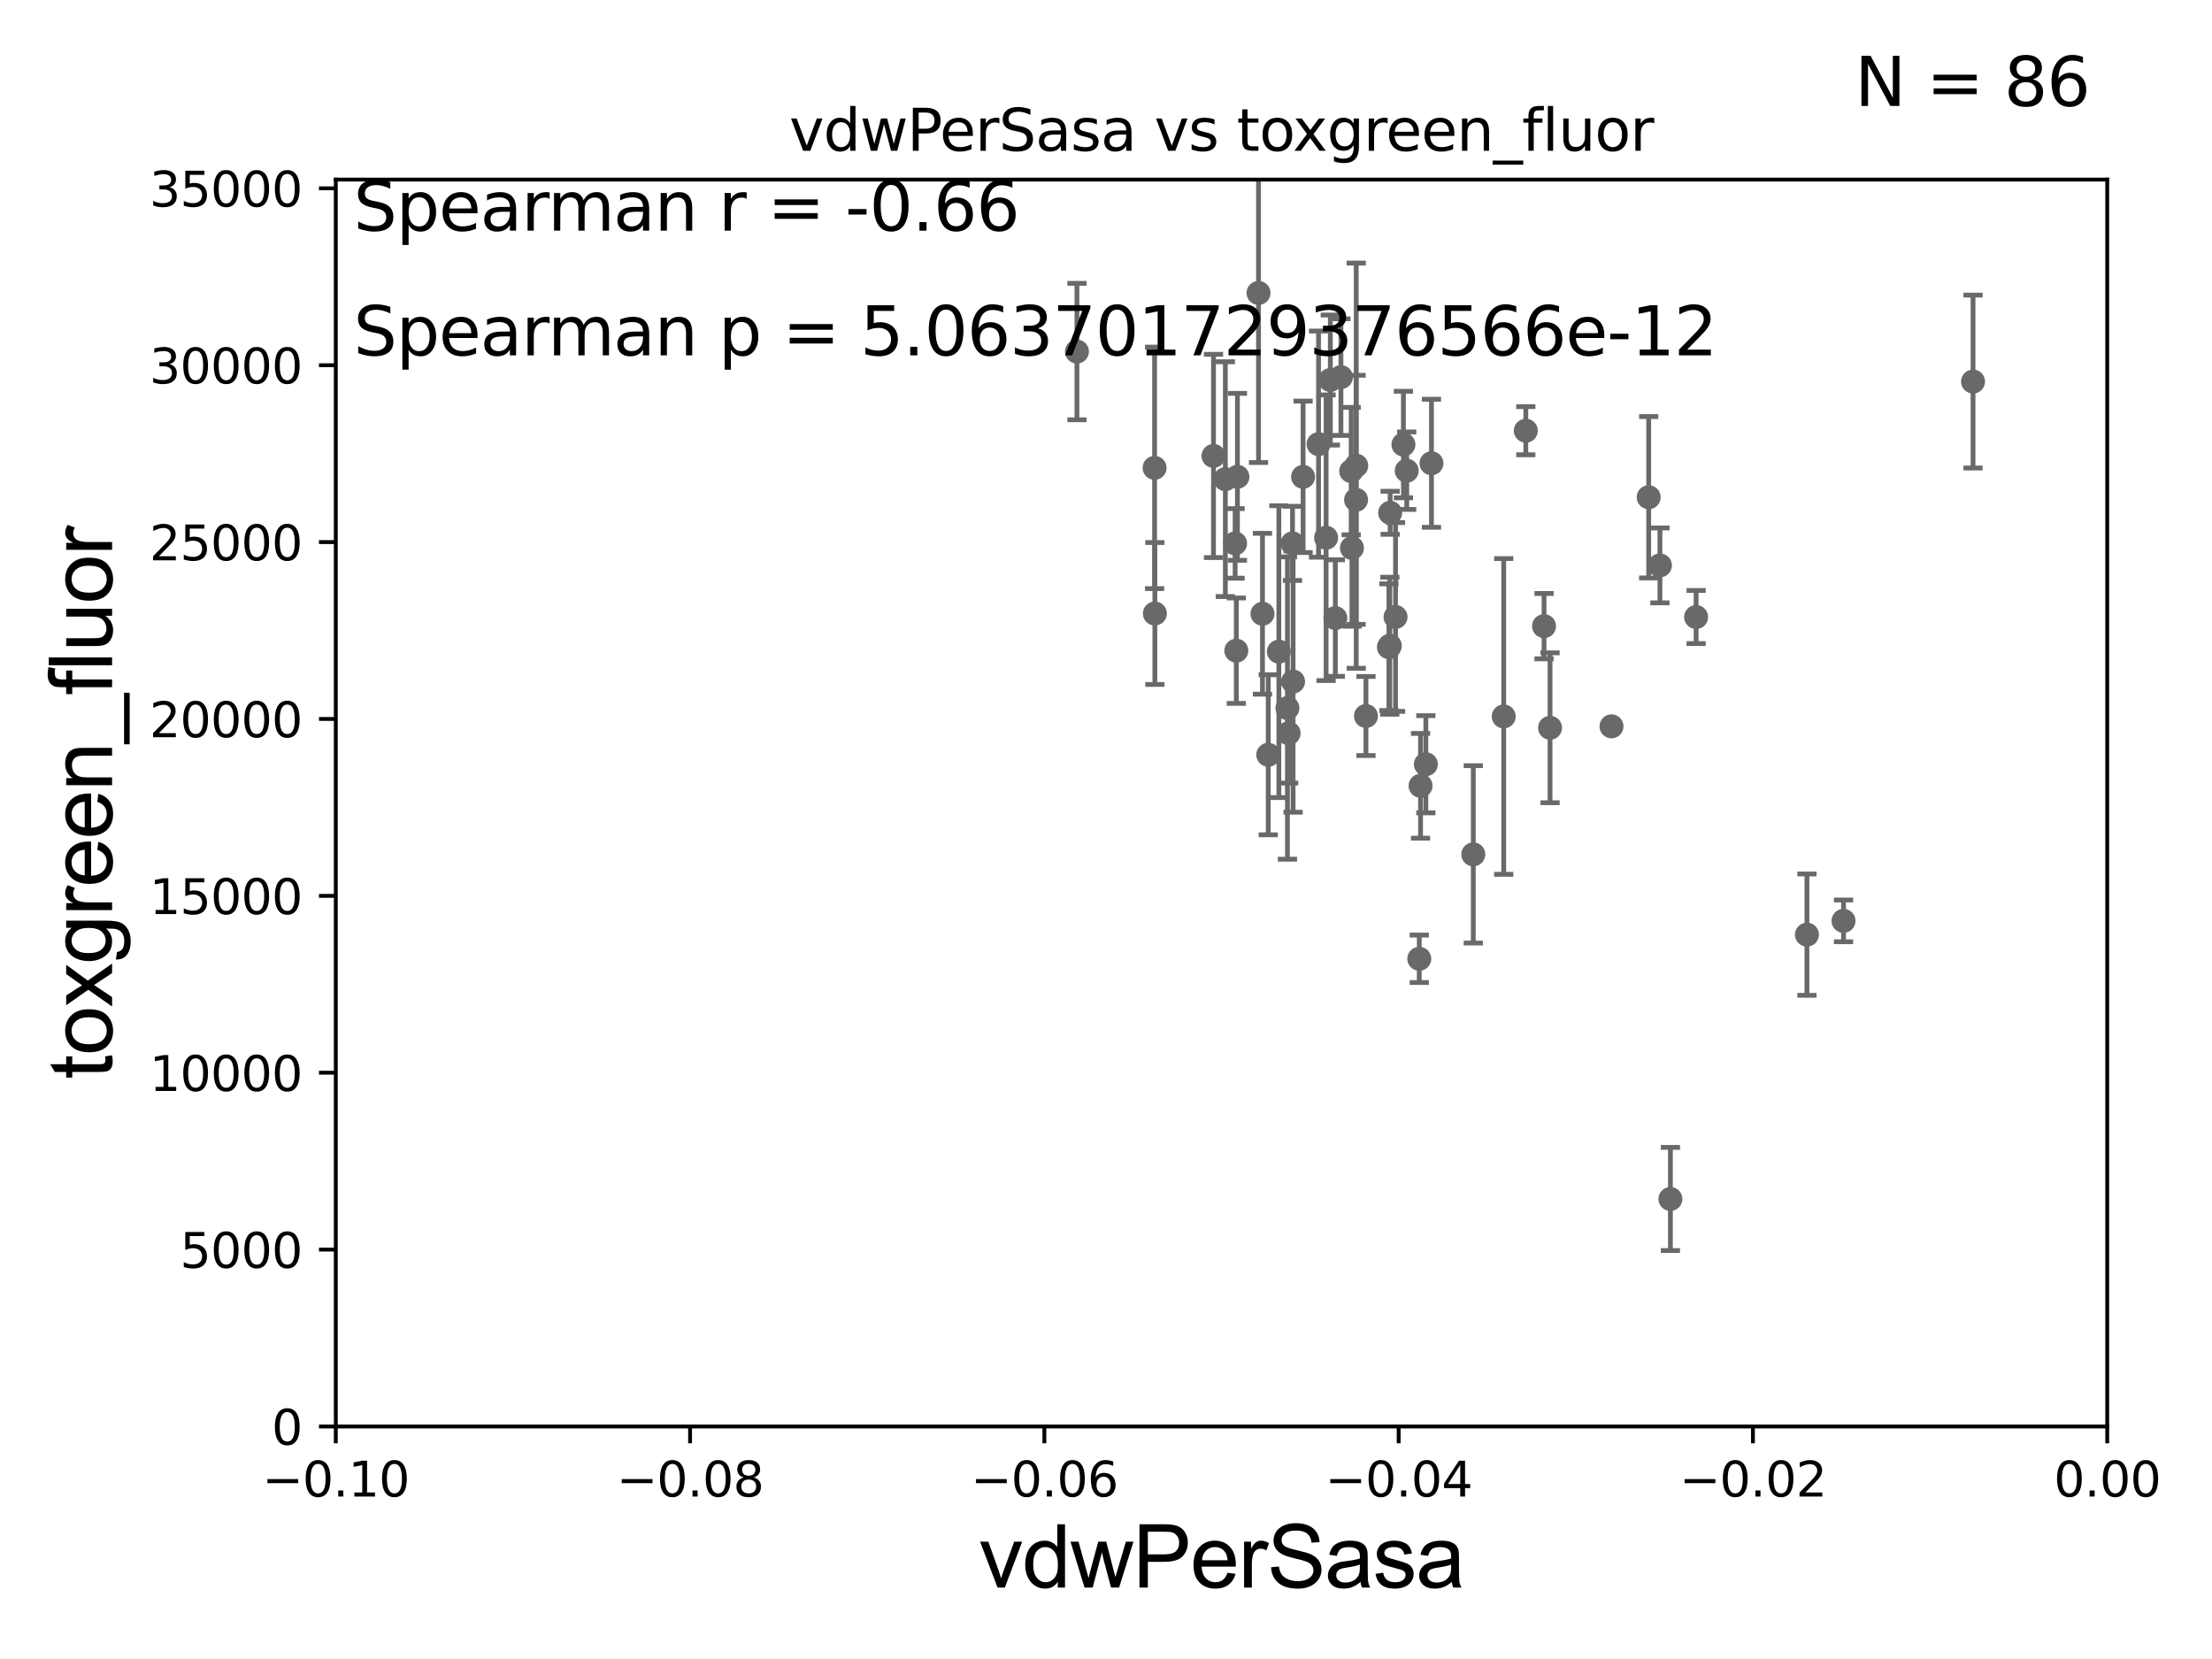<?xml version="1.0" encoding="utf-8" standalone="no"?>
<!DOCTYPE svg PUBLIC "-//W3C//DTD SVG 1.1//EN"
  "http://www.w3.org/Graphics/SVG/1.1/DTD/svg11.dtd">
<svg xmlns:xlink="http://www.w3.org/1999/xlink" width="460.8pt" height="345.6pt" viewBox="0 0 460.8 345.6" xmlns="http://www.w3.org/2000/svg" version="1.1">
 <defs>
  <style type="text/css">*{stroke-linejoin: round; stroke-linecap: butt}</style>
 </defs>
 <g id="figure_1">
  <g id="patch_1">
   <path d="M 0 345.6 
L 460.8 345.6 
L 460.8 0 
L 0 0 
z
" style="fill: #ffffff"/>
  </g>
  <g id="axes_1">
   <g id="patch_2">
    <path d="M 69.95 297.16 
L 438.975 297.16 
L 438.975 37.411 
L 69.95 37.411 
z
" style="fill: #ffffff"/>
   </g>
   <g id="PathCollection_1">
    <defs>
     <path id="ma0ef03d136" d="M 0 1.118 
C 0.297 1.118 0.581 1 0.791 0.791 
C 1 0.581 1.118 0.297 1.118 0 
C 1.118 -0.297 1 -0.581 0.791 -0.791 
C 0.581 -1 0.297 -1.118 0 -1.118 
C -0.297 -1.118 -0.581 -1 -0.791 -0.791 
C -1 -0.581 -1.118 -0.297 -1.118 0 
C -1.118 0.297 -1 0.581 -0.791 0.791 
C -0.581 1 -0.297 1.118 0 1.118 
z
" style="stroke: #696969"/>
    </defs>
    <g clip-path="url(#p8e83524681)">
     <use xlink:href="#ma0ef03d136" x="269.251" y="113.199" style="fill: #696969; stroke: #696969"/>
     <use xlink:href="#ma0ef03d136" x="821.546" y="240.906" style="fill: #696969; stroke: #696969"/>
     <use xlink:href="#ma0ef03d136" x="557.249" y="255.483" style="fill: #696969; stroke: #696969"/>
     <use xlink:href="#ma0ef03d136" x="596.249" y="173.68" style="fill: #696969; stroke: #696969"/>
     <use xlink:href="#ma0ef03d136" x="290.719" y="128.528" style="fill: #696969; stroke: #696969"/>
     <use xlink:href="#ma0ef03d136" x="293.046" y="98.055" style="fill: #696969; stroke: #696969"/>
     <use xlink:href="#ma0ef03d136" x="18572.104" y="161.305" style="fill: #696969; stroke: #696969"/>
     <use xlink:href="#ma0ef03d136" x="703.048" y="156.897" style="fill: #696969; stroke: #696969"/>
     <use xlink:href="#ma0ef03d136" x="313.251" y="149.245" style="fill: #696969; stroke: #696969"/>
     <use xlink:href="#ma0ef03d136" x="2537.272" y="237.453" style="fill: #696969; stroke: #696969"/>
     <use xlink:href="#ma0ef03d136" x="9132.406" y="171.144" style="fill: #696969; stroke: #696969"/>
     <use xlink:href="#ma0ef03d136" x="268.198" y="147.5" style="fill: #696969; stroke: #696969"/>
     <use xlink:href="#ma0ef03d136" x="306.913" y="177.98" style="fill: #696969; stroke: #696969"/>
     <use xlink:href="#ma0ef03d136" x="464.917" y="104.399" style="fill: #696969; stroke: #696969"/>
     <use xlink:href="#ma0ef03d136" x="282.527" y="97.008" style="fill: #696969; stroke: #696969"/>
     <use xlink:href="#ma0ef03d136" x="292.359" y="92.606" style="fill: #696969; stroke: #696969"/>
     <use xlink:href="#ma0ef03d136" x="257.546" y="135.545" style="fill: #696969; stroke: #696969"/>
     <use xlink:href="#ma0ef03d136" x="289.338" y="134.821" style="fill: #696969; stroke: #696969"/>
     <use xlink:href="#ma0ef03d136" x="625.529" y="262.429" style="fill: #696969; stroke: #696969"/>
     <use xlink:href="#ma0ef03d136" x="6323.701" y="251.749" style="fill: #696969; stroke: #696969"/>
     <use xlink:href="#ma0ef03d136" x="322.903" y="151.608" style="fill: #696969; stroke: #696969"/>
     <use xlink:href="#ma0ef03d136" x="2361.633" y="266.37" style="fill: #696969; stroke: #696969"/>
     <use xlink:href="#ma0ef03d136" x="33178.6" y="266.37" style="fill: #696969; stroke: #696969"/>
     <use xlink:href="#ma0ef03d136" x="33178.6" y="232.809" style="fill: #696969; stroke: #696969"/>
     <use xlink:href="#ma0ef03d136" x="859.04" y="232.809" style="fill: #696969; stroke: #696969"/>
     <use xlink:href="#ma0ef03d136" x="297.031" y="159.204" style="fill: #696969; stroke: #696969"/>
     <use xlink:href="#ma0ef03d136" x="1034.822" y="245.88" style="fill: #696969; stroke: #696969"/>
     <use xlink:href="#ma0ef03d136" x="33178.6" y="245.932" style="fill: #696969; stroke: #696969"/>
     <use xlink:href="#ma0ef03d136" x="33178.6" y="129.69" style="fill: #696969; stroke: #696969"/>
     <use xlink:href="#ma0ef03d136" x="353.332" y="128.542" style="fill: #696969; stroke: #696969"/>
     <use xlink:href="#ma0ef03d136" x="970.703" y="271.623" style="fill: #696969; stroke: #696969"/>
     <use xlink:href="#ma0ef03d136" x="546.024" y="140.78" style="fill: #696969; stroke: #696969"/>
     <use xlink:href="#ma0ef03d136" x="33178.6" y="143.265" style="fill: #696969; stroke: #696969"/>
     <use xlink:href="#ma0ef03d136" x="33178.6" y="193.283" style="fill: #696969; stroke: #696969"/>
     <use xlink:href="#ma0ef03d136" x="384.039" y="191.835" style="fill: #696969; stroke: #696969"/>
     <use xlink:href="#ma0ef03d136" x="8294.039" y="262.34" style="fill: #696969; stroke: #696969"/>
     <use xlink:href="#ma0ef03d136" x="641.427" y="269.485" style="fill: #696969; stroke: #696969"/>
     <use xlink:href="#ma0ef03d136" x="321.653" y="130.437" style="fill: #696969; stroke: #696969"/>
     <use xlink:href="#ma0ef03d136" x="5907.888" y="255.289" style="fill: #696969; stroke: #696969"/>
     <use xlink:href="#ma0ef03d136" x="343.452" y="103.583" style="fill: #696969; stroke: #696969"/>
     <use xlink:href="#ma0ef03d136" x="347.979" y="249.767" style="fill: #696969; stroke: #696969"/>
     <use xlink:href="#ma0ef03d136" x="9446.473" y="143.749" style="fill: #696969; stroke: #696969"/>
     <use xlink:href="#ma0ef03d136" x="33178.6" y="143.494" style="fill: #696969; stroke: #696969"/>
     <use xlink:href="#ma0ef03d136" x="33178.6" y="102.822" style="fill: #696969; stroke: #696969"/>
     <use xlink:href="#ma0ef03d136" x="317.856" y="89.723" style="fill: #696969; stroke: #696969"/>
     <use xlink:href="#ma0ef03d136" x="262.998" y="127.858" style="fill: #696969; stroke: #696969"/>
     <use xlink:href="#ma0ef03d136" x="282.497" y="104.123" style="fill: #696969; stroke: #696969"/>
     <use xlink:href="#ma0ef03d136" x="271.458" y="99.335" style="fill: #696969; stroke: #696969"/>
     <use xlink:href="#ma0ef03d136" x="281.637" y="114.153" style="fill: #696969; stroke: #696969"/>
     <use xlink:href="#ma0ef03d136" x="411.02" y="79.485" style="fill: #696969; stroke: #696969"/>
     <use xlink:href="#ma0ef03d136" x="257.778" y="99.328" style="fill: #696969; stroke: #696969"/>
     <use xlink:href="#ma0ef03d136" x="269.374" y="141.982" style="fill: #696969; stroke: #696969"/>
     <use xlink:href="#ma0ef03d136" x="1484.632" y="115.767" style="fill: #696969; stroke: #696969"/>
     <use xlink:href="#ma0ef03d136" x="276.253" y="112.022" style="fill: #696969; stroke: #696969"/>
     <use xlink:href="#ma0ef03d136" x="284.557" y="149.157" style="fill: #696969; stroke: #696969"/>
     <use xlink:href="#ma0ef03d136" x="224.347" y="73.236" style="fill: #696969; stroke: #696969"/>
     <use xlink:href="#ma0ef03d136" x="277.132" y="79.167" style="fill: #696969; stroke: #696969"/>
     <use xlink:href="#ma0ef03d136" x="278.174" y="128.754" style="fill: #696969; stroke: #696969"/>
     <use xlink:href="#ma0ef03d136" x="257.296" y="113.2" style="fill: #696969; stroke: #696969"/>
     <use xlink:href="#ma0ef03d136" x="252.794" y="94.978" style="fill: #696969; stroke: #696969"/>
     <use xlink:href="#ma0ef03d136" x="289.524" y="134.52" style="fill: #696969; stroke: #696969"/>
     <use xlink:href="#ma0ef03d136" x="255.264" y="99.816" style="fill: #696969; stroke: #696969"/>
     <use xlink:href="#ma0ef03d136" x="2429.301" y="136.951" style="fill: #696969; stroke: #696969"/>
     <use xlink:href="#ma0ef03d136" x="264.198" y="157.235" style="fill: #696969; stroke: #696969"/>
     <use xlink:href="#ma0ef03d136" x="33178.6" y="171.691" style="fill: #696969; stroke: #696969"/>
     <use xlink:href="#ma0ef03d136" x="33178.6" y="153.001" style="fill: #696969; stroke: #696969"/>
     <use xlink:href="#ma0ef03d136" x="266.412" y="135.749" style="fill: #696969; stroke: #696969"/>
     <use xlink:href="#ma0ef03d136" x="262.174" y="61.025" style="fill: #696969; stroke: #696969"/>
     <use xlink:href="#ma0ef03d136" x="295.926" y="163.697" style="fill: #696969; stroke: #696969"/>
     <use xlink:href="#ma0ef03d136" x="335.709" y="151.31" style="fill: #696969; stroke: #696969"/>
     <use xlink:href="#ma0ef03d136" x="298.202" y="96.508" style="fill: #696969; stroke: #696969"/>
     <use xlink:href="#ma0ef03d136" x="1984.086" y="125.617" style="fill: #696969; stroke: #696969"/>
     <use xlink:href="#ma0ef03d136" x="3347.818" y="102.518" style="fill: #696969; stroke: #696969"/>
     <use xlink:href="#ma0ef03d136" x="274.678" y="92.52" style="fill: #696969; stroke: #696969"/>
     <use xlink:href="#ma0ef03d136" x="295.659" y="199.731" style="fill: #696969; stroke: #696969"/>
     <use xlink:href="#ma0ef03d136" x="268.445" y="152.757" style="fill: #696969; stroke: #696969"/>
     <use xlink:href="#ma0ef03d136" x="491.979" y="123.829" style="fill: #696969; stroke: #696969"/>
     <use xlink:href="#ma0ef03d136" x="21613.422" y="148.879" style="fill: #696969; stroke: #696969"/>
     <use xlink:href="#ma0ef03d136" x="240.581" y="127.804" style="fill: #696969; stroke: #696969"/>
     <use xlink:href="#ma0ef03d136" x="289.594" y="106.821" style="fill: #696969; stroke: #696969"/>
     <use xlink:href="#ma0ef03d136" x="345.795" y="117.781" style="fill: #696969; stroke: #696969"/>
     <use xlink:href="#ma0ef03d136" x="240.523" y="97.461" style="fill: #696969; stroke: #696969"/>
     <use xlink:href="#ma0ef03d136" x="376.419" y="194.704" style="fill: #696969; stroke: #696969"/>
     <use xlink:href="#ma0ef03d136" x="913.257" y="149.256" style="fill: #696969; stroke: #696969"/>
     <use xlink:href="#ma0ef03d136" x="281.477" y="98.139" style="fill: #696969; stroke: #696969"/>
     <use xlink:href="#ma0ef03d136" x="33178.6" y="98.186" style="fill: #696969; stroke: #696969"/>
     <use xlink:href="#ma0ef03d136" x="33178.6" y="78.619" style="fill: #696969; stroke: #696969"/>
     <use xlink:href="#ma0ef03d136" x="279.34" y="78.559" style="fill: #696969; stroke: #696969"/>
     <use xlink:href="#ma0ef03d136" x="11639.289" y="242.756" style="fill: #696969; stroke: #696969"/>
    </g>
   </g>
   <g id="matplotlib.axis_1">
    <g id="xtick_1">
     <g id="line2d_1">
      <defs>
       <path id="m0718625ba1" d="M 0 0 
L 0 3.5 
" style="stroke: #000000; stroke-width: 0.8"/>
      </defs>
      <g>
       <use xlink:href="#m0718625ba1" x="69.95" y="297.16" style="stroke: #000000; stroke-width: 0.8"/>
      </g>
     </g>
     <g id="text_1">
      <!-- −0.10 -->
      <g transform="translate(54.627 311.758)scale(0.1 -0.1)">
       <defs>
        <path id="DejaVuSans-2212" d="M 678 2272 
L 4684 2272 
L 4684 1741 
L 678 1741 
L 678 2272 
z
" transform="scale(0.016)"/>
        <path id="DejaVuSans-30" d="M 2034 4250 
Q 1547 4250 1301 3770 
Q 1056 3291 1056 2328 
Q 1056 1369 1301 889 
Q 1547 409 2034 409 
Q 2525 409 2770 889 
Q 3016 1369 3016 2328 
Q 3016 3291 2770 3770 
Q 2525 4250 2034 4250 
z
M 2034 4750 
Q 2819 4750 3233 4129 
Q 3647 3509 3647 2328 
Q 3647 1150 3233 529 
Q 2819 -91 2034 -91 
Q 1250 -91 836 529 
Q 422 1150 422 2328 
Q 422 3509 836 4129 
Q 1250 4750 2034 4750 
z
" transform="scale(0.016)"/>
        <path id="DejaVuSans-2e" d="M 684 794 
L 1344 794 
L 1344 0 
L 684 0 
L 684 794 
z
" transform="scale(0.016)"/>
        <path id="DejaVuSans-31" d="M 794 531 
L 1825 531 
L 1825 4091 
L 703 3866 
L 703 4441 
L 1819 4666 
L 2450 4666 
L 2450 531 
L 3481 531 
L 3481 0 
L 794 0 
L 794 531 
z
" transform="scale(0.016)"/>
       </defs>
       <use xlink:href="#DejaVuSans-2212"/>
       <use xlink:href="#DejaVuSans-30" x="83.789"/>
       <use xlink:href="#DejaVuSans-2e" x="147.412"/>
       <use xlink:href="#DejaVuSans-31" x="179.199"/>
       <use xlink:href="#DejaVuSans-30" x="242.822"/>
      </g>
     </g>
    </g>
    <g id="xtick_2">
     <g id="line2d_2">
      <g>
       <use xlink:href="#m0718625ba1" x="143.755" y="297.16" style="stroke: #000000; stroke-width: 0.8"/>
      </g>
     </g>
     <g id="text_2">
      <!-- −0.08 -->
      <g transform="translate(128.432 311.758)scale(0.1 -0.1)">
       <defs>
        <path id="DejaVuSans-38" d="M 2034 2216 
Q 1584 2216 1326 1975 
Q 1069 1734 1069 1313 
Q 1069 891 1326 650 
Q 1584 409 2034 409 
Q 2484 409 2743 651 
Q 3003 894 3003 1313 
Q 3003 1734 2745 1975 
Q 2488 2216 2034 2216 
z
M 1403 2484 
Q 997 2584 770 2862 
Q 544 3141 544 3541 
Q 544 4100 942 4425 
Q 1341 4750 2034 4750 
Q 2731 4750 3128 4425 
Q 3525 4100 3525 3541 
Q 3525 3141 3298 2862 
Q 3072 2584 2669 2484 
Q 3125 2378 3379 2068 
Q 3634 1759 3634 1313 
Q 3634 634 3220 271 
Q 2806 -91 2034 -91 
Q 1263 -91 848 271 
Q 434 634 434 1313 
Q 434 1759 690 2068 
Q 947 2378 1403 2484 
z
M 1172 3481 
Q 1172 3119 1398 2916 
Q 1625 2713 2034 2713 
Q 2441 2713 2670 2916 
Q 2900 3119 2900 3481 
Q 2900 3844 2670 4047 
Q 2441 4250 2034 4250 
Q 1625 4250 1398 4047 
Q 1172 3844 1172 3481 
z
" transform="scale(0.016)"/>
       </defs>
       <use xlink:href="#DejaVuSans-2212"/>
       <use xlink:href="#DejaVuSans-30" x="83.789"/>
       <use xlink:href="#DejaVuSans-2e" x="147.412"/>
       <use xlink:href="#DejaVuSans-30" x="179.199"/>
       <use xlink:href="#DejaVuSans-38" x="242.822"/>
      </g>
     </g>
    </g>
    <g id="xtick_3">
     <g id="line2d_3">
      <g>
       <use xlink:href="#m0718625ba1" x="217.56" y="297.16" style="stroke: #000000; stroke-width: 0.8"/>
      </g>
     </g>
     <g id="text_3">
      <!-- −0.06 -->
      <g transform="translate(202.237 311.758)scale(0.1 -0.1)">
       <defs>
        <path id="DejaVuSans-36" d="M 2113 2584 
Q 1688 2584 1439 2293 
Q 1191 2003 1191 1497 
Q 1191 994 1439 701 
Q 1688 409 2113 409 
Q 2538 409 2786 701 
Q 3034 994 3034 1497 
Q 3034 2003 2786 2293 
Q 2538 2584 2113 2584 
z
M 3366 4563 
L 3366 3988 
Q 3128 4100 2886 4159 
Q 2644 4219 2406 4219 
Q 1781 4219 1451 3797 
Q 1122 3375 1075 2522 
Q 1259 2794 1537 2939 
Q 1816 3084 2150 3084 
Q 2853 3084 3261 2657 
Q 3669 2231 3669 1497 
Q 3669 778 3244 343 
Q 2819 -91 2113 -91 
Q 1303 -91 875 529 
Q 447 1150 447 2328 
Q 447 3434 972 4092 
Q 1497 4750 2381 4750 
Q 2619 4750 2861 4703 
Q 3103 4656 3366 4563 
z
" transform="scale(0.016)"/>
       </defs>
       <use xlink:href="#DejaVuSans-2212"/>
       <use xlink:href="#DejaVuSans-30" x="83.789"/>
       <use xlink:href="#DejaVuSans-2e" x="147.412"/>
       <use xlink:href="#DejaVuSans-30" x="179.199"/>
       <use xlink:href="#DejaVuSans-36" x="242.822"/>
      </g>
     </g>
    </g>
    <g id="xtick_4">
     <g id="line2d_4">
      <g>
       <use xlink:href="#m0718625ba1" x="291.365" y="297.16" style="stroke: #000000; stroke-width: 0.8"/>
      </g>
     </g>
     <g id="text_4">
      <!-- −0.04 -->
      <g transform="translate(276.042 311.758)scale(0.1 -0.1)">
       <defs>
        <path id="DejaVuSans-34" d="M 2419 4116 
L 825 1625 
L 2419 1625 
L 2419 4116 
z
M 2253 4666 
L 3047 4666 
L 3047 1625 
L 3713 1625 
L 3713 1100 
L 3047 1100 
L 3047 0 
L 2419 0 
L 2419 1100 
L 313 1100 
L 313 1709 
L 2253 4666 
z
" transform="scale(0.016)"/>
       </defs>
       <use xlink:href="#DejaVuSans-2212"/>
       <use xlink:href="#DejaVuSans-30" x="83.789"/>
       <use xlink:href="#DejaVuSans-2e" x="147.412"/>
       <use xlink:href="#DejaVuSans-30" x="179.199"/>
       <use xlink:href="#DejaVuSans-34" x="242.822"/>
      </g>
     </g>
    </g>
    <g id="xtick_5">
     <g id="line2d_5">
      <g>
       <use xlink:href="#m0718625ba1" x="365.17" y="297.16" style="stroke: #000000; stroke-width: 0.8"/>
      </g>
     </g>
     <g id="text_5">
      <!-- −0.02 -->
      <g transform="translate(349.847 311.758)scale(0.1 -0.1)">
       <defs>
        <path id="DejaVuSans-32" d="M 1228 531 
L 3431 531 
L 3431 0 
L 469 0 
L 469 531 
Q 828 903 1448 1529 
Q 2069 2156 2228 2338 
Q 2531 2678 2651 2914 
Q 2772 3150 2772 3378 
Q 2772 3750 2511 3984 
Q 2250 4219 1831 4219 
Q 1534 4219 1204 4116 
Q 875 4013 500 3803 
L 500 4441 
Q 881 4594 1212 4672 
Q 1544 4750 1819 4750 
Q 2544 4750 2975 4387 
Q 3406 4025 3406 3419 
Q 3406 3131 3298 2873 
Q 3191 2616 2906 2266 
Q 2828 2175 2409 1742 
Q 1991 1309 1228 531 
z
" transform="scale(0.016)"/>
       </defs>
       <use xlink:href="#DejaVuSans-2212"/>
       <use xlink:href="#DejaVuSans-30" x="83.789"/>
       <use xlink:href="#DejaVuSans-2e" x="147.412"/>
       <use xlink:href="#DejaVuSans-30" x="179.199"/>
       <use xlink:href="#DejaVuSans-32" x="242.822"/>
      </g>
     </g>
    </g>
    <g id="xtick_6">
     <g id="line2d_6">
      <g>
       <use xlink:href="#m0718625ba1" x="438.975" y="297.16" style="stroke: #000000; stroke-width: 0.8"/>
      </g>
     </g>
     <g id="text_6">
      <!-- 0.00 -->
      <g transform="translate(427.842 311.758)scale(0.1 -0.1)">
       <use xlink:href="#DejaVuSans-30"/>
       <use xlink:href="#DejaVuSans-2e" x="63.623"/>
       <use xlink:href="#DejaVuSans-30" x="95.41"/>
       <use xlink:href="#DejaVuSans-30" x="159.033"/>
      </g>
     </g>
    </g>
    <g id="text_7">
     <!-- vdwPerSasa -->
     <g transform="translate(203.94 330.722)scale(0.18 -0.18)">
      <defs>
       <path id="ArialMT-76" d="M 1344 0 
L 81 3319 
L 675 3319 
L 1388 1331 
Q 1503 1009 1600 663 
Q 1675 925 1809 1294 
L 2547 3319 
L 3125 3319 
L 1869 0 
L 1344 0 
z
" transform="scale(0.016)"/>
       <path id="ArialMT-64" d="M 2575 0 
L 2575 419 
Q 2259 -75 1647 -75 
Q 1250 -75 917 144 
Q 584 363 401 755 
Q 219 1147 219 1656 
Q 219 2153 384 2558 
Q 550 2963 881 3178 
Q 1213 3394 1622 3394 
Q 1922 3394 2156 3267 
Q 2391 3141 2538 2938 
L 2538 4581 
L 3097 4581 
L 3097 0 
L 2575 0 
z
M 797 1656 
Q 797 1019 1065 703 
Q 1334 388 1700 388 
Q 2069 388 2326 689 
Q 2584 991 2584 1609 
Q 2584 2291 2321 2609 
Q 2059 2928 1675 2928 
Q 1300 2928 1048 2622 
Q 797 2316 797 1656 
z
" transform="scale(0.016)"/>
       <path id="ArialMT-77" d="M 1034 0 
L 19 3319 
L 600 3319 
L 1128 1403 
L 1325 691 
Q 1338 744 1497 1375 
L 2025 3319 
L 2603 3319 
L 3100 1394 
L 3266 759 
L 3456 1400 
L 4025 3319 
L 4572 3319 
L 3534 0 
L 2950 0 
L 2422 1988 
L 2294 2553 
L 1622 0 
L 1034 0 
z
" transform="scale(0.016)"/>
       <path id="ArialMT-50" d="M 494 0 
L 494 4581 
L 2222 4581 
Q 2678 4581 2919 4538 
Q 3256 4481 3484 4323 
Q 3713 4166 3852 3881 
Q 3991 3597 3991 3256 
Q 3991 2672 3619 2267 
Q 3247 1863 2275 1863 
L 1100 1863 
L 1100 0 
L 494 0 
z
M 1100 2403 
L 2284 2403 
Q 2872 2403 3119 2622 
Q 3366 2841 3366 3238 
Q 3366 3525 3220 3729 
Q 3075 3934 2838 4000 
Q 2684 4041 2272 4041 
L 1100 4041 
L 1100 2403 
z
" transform="scale(0.016)"/>
       <path id="ArialMT-65" d="M 2694 1069 
L 3275 997 
Q 3138 488 2766 206 
Q 2394 -75 1816 -75 
Q 1088 -75 661 373 
Q 234 822 234 1631 
Q 234 2469 665 2931 
Q 1097 3394 1784 3394 
Q 2450 3394 2872 2941 
Q 3294 2488 3294 1666 
Q 3294 1616 3291 1516 
L 816 1516 
Q 847 969 1125 678 
Q 1403 388 1819 388 
Q 2128 388 2347 550 
Q 2566 713 2694 1069 
z
M 847 1978 
L 2700 1978 
Q 2663 2397 2488 2606 
Q 2219 2931 1791 2931 
Q 1403 2931 1139 2672 
Q 875 2413 847 1978 
z
" transform="scale(0.016)"/>
       <path id="ArialMT-72" d="M 416 0 
L 416 3319 
L 922 3319 
L 922 2816 
Q 1116 3169 1280 3281 
Q 1444 3394 1641 3394 
Q 1925 3394 2219 3213 
L 2025 2691 
Q 1819 2813 1613 2813 
Q 1428 2813 1281 2702 
Q 1134 2591 1072 2394 
Q 978 2094 978 1738 
L 978 0 
L 416 0 
z
" transform="scale(0.016)"/>
       <path id="ArialMT-53" d="M 288 1472 
L 859 1522 
Q 900 1178 1048 958 
Q 1197 738 1509 602 
Q 1822 466 2213 466 
Q 2559 466 2825 569 
Q 3091 672 3220 851 
Q 3350 1031 3350 1244 
Q 3350 1459 3225 1620 
Q 3100 1781 2813 1891 
Q 2628 1963 1997 2114 
Q 1366 2266 1113 2400 
Q 784 2572 623 2826 
Q 463 3081 463 3397 
Q 463 3744 659 4045 
Q 856 4347 1234 4503 
Q 1613 4659 2075 4659 
Q 2584 4659 2973 4495 
Q 3363 4331 3572 4012 
Q 3781 3694 3797 3291 
L 3216 3247 
Q 3169 3681 2898 3903 
Q 2628 4125 2100 4125 
Q 1550 4125 1298 3923 
Q 1047 3722 1047 3438 
Q 1047 3191 1225 3031 
Q 1400 2872 2139 2705 
Q 2878 2538 3153 2413 
Q 3553 2228 3743 1945 
Q 3934 1663 3934 1294 
Q 3934 928 3725 604 
Q 3516 281 3123 101 
Q 2731 -78 2241 -78 
Q 1619 -78 1198 103 
Q 778 284 539 648 
Q 300 1013 288 1472 
z
" transform="scale(0.016)"/>
       <path id="ArialMT-61" d="M 2588 409 
Q 2275 144 1986 34 
Q 1697 -75 1366 -75 
Q 819 -75 525 192 
Q 231 459 231 875 
Q 231 1119 342 1320 
Q 453 1522 633 1644 
Q 813 1766 1038 1828 
Q 1203 1872 1538 1913 
Q 2219 1994 2541 2106 
Q 2544 2222 2544 2253 
Q 2544 2597 2384 2738 
Q 2169 2928 1744 2928 
Q 1347 2928 1158 2789 
Q 969 2650 878 2297 
L 328 2372 
Q 403 2725 575 2942 
Q 747 3159 1072 3276 
Q 1397 3394 1825 3394 
Q 2250 3394 2515 3294 
Q 2781 3194 2906 3042 
Q 3031 2891 3081 2659 
Q 3109 2516 3109 2141 
L 3109 1391 
Q 3109 606 3145 398 
Q 3181 191 3288 0 
L 2700 0 
Q 2613 175 2588 409 
z
M 2541 1666 
Q 2234 1541 1622 1453 
Q 1275 1403 1131 1340 
Q 988 1278 909 1158 
Q 831 1038 831 891 
Q 831 666 1001 516 
Q 1172 366 1500 366 
Q 1825 366 2078 508 
Q 2331 650 2450 897 
Q 2541 1088 2541 1459 
L 2541 1666 
z
" transform="scale(0.016)"/>
       <path id="ArialMT-73" d="M 197 991 
L 753 1078 
Q 800 744 1014 566 
Q 1228 388 1613 388 
Q 2000 388 2187 545 
Q 2375 703 2375 916 
Q 2375 1106 2209 1216 
Q 2094 1291 1634 1406 
Q 1016 1563 777 1677 
Q 538 1791 414 1992 
Q 291 2194 291 2438 
Q 291 2659 392 2848 
Q 494 3038 669 3163 
Q 800 3259 1026 3326 
Q 1253 3394 1513 3394 
Q 1903 3394 2198 3281 
Q 2494 3169 2634 2976 
Q 2775 2784 2828 2463 
L 2278 2388 
Q 2241 2644 2061 2787 
Q 1881 2931 1553 2931 
Q 1166 2931 1000 2803 
Q 834 2675 834 2503 
Q 834 2394 903 2306 
Q 972 2216 1119 2156 
Q 1203 2125 1616 2013 
Q 2213 1853 2448 1751 
Q 2684 1650 2818 1456 
Q 2953 1263 2953 975 
Q 2953 694 2789 445 
Q 2625 197 2315 61 
Q 2006 -75 1616 -75 
Q 969 -75 630 194 
Q 291 463 197 991 
z
" transform="scale(0.016)"/>
      </defs>
      <use xlink:href="#ArialMT-76"/>
      <use xlink:href="#ArialMT-64" x="50"/>
      <use xlink:href="#ArialMT-77" x="105.615"/>
      <use xlink:href="#ArialMT-50" x="177.832"/>
      <use xlink:href="#ArialMT-65" x="244.531"/>
      <use xlink:href="#ArialMT-72" x="300.146"/>
      <use xlink:href="#ArialMT-53" x="333.447"/>
      <use xlink:href="#ArialMT-61" x="400.146"/>
      <use xlink:href="#ArialMT-73" x="455.762"/>
      <use xlink:href="#ArialMT-61" x="505.762"/>
     </g>
    </g>
   </g>
   <g id="matplotlib.axis_2">
    <g id="ytick_1">
     <g id="line2d_7">
      <defs>
       <path id="mb8b70866fe" d="M 0 0 
L -3.5 0 
" style="stroke: #000000; stroke-width: 0.8"/>
      </defs>
      <g>
       <use xlink:href="#mb8b70866fe" x="69.95" y="297.16" style="stroke: #000000; stroke-width: 0.8"/>
      </g>
     </g>
     <g id="text_8">
      <!-- 0 -->
      <g transform="translate(56.587 300.959)scale(0.1 -0.1)">
       <use xlink:href="#DejaVuSans-30"/>
      </g>
     </g>
    </g>
    <g id="ytick_2">
     <g id="line2d_8">
      <g>
       <use xlink:href="#mb8b70866fe" x="69.95" y="260.313" style="stroke: #000000; stroke-width: 0.8"/>
      </g>
     </g>
     <g id="text_9">
      <!-- 5000 -->
      <g transform="translate(37.5 264.112)scale(0.1 -0.1)">
       <defs>
        <path id="DejaVuSans-35" d="M 691 4666 
L 3169 4666 
L 3169 4134 
L 1269 4134 
L 1269 2991 
Q 1406 3038 1543 3061 
Q 1681 3084 1819 3084 
Q 2600 3084 3056 2656 
Q 3513 2228 3513 1497 
Q 3513 744 3044 326 
Q 2575 -91 1722 -91 
Q 1428 -91 1123 -41 
Q 819 9 494 109 
L 494 744 
Q 775 591 1075 516 
Q 1375 441 1709 441 
Q 2250 441 2565 725 
Q 2881 1009 2881 1497 
Q 2881 1984 2565 2268 
Q 2250 2553 1709 2553 
Q 1456 2553 1204 2497 
Q 953 2441 691 2322 
L 691 4666 
z
" transform="scale(0.016)"/>
       </defs>
       <use xlink:href="#DejaVuSans-35"/>
       <use xlink:href="#DejaVuSans-30" x="63.623"/>
       <use xlink:href="#DejaVuSans-30" x="127.246"/>
       <use xlink:href="#DejaVuSans-30" x="190.869"/>
      </g>
     </g>
    </g>
    <g id="ytick_3">
     <g id="line2d_9">
      <g>
       <use xlink:href="#mb8b70866fe" x="69.95" y="223.467" style="stroke: #000000; stroke-width: 0.8"/>
      </g>
     </g>
     <g id="text_10">
      <!-- 10000 -->
      <g transform="translate(31.137 227.266)scale(0.1 -0.1)">
       <use xlink:href="#DejaVuSans-31"/>
       <use xlink:href="#DejaVuSans-30" x="63.623"/>
       <use xlink:href="#DejaVuSans-30" x="127.246"/>
       <use xlink:href="#DejaVuSans-30" x="190.869"/>
       <use xlink:href="#DejaVuSans-30" x="254.492"/>
      </g>
     </g>
    </g>
    <g id="ytick_4">
     <g id="line2d_10">
      <g>
       <use xlink:href="#mb8b70866fe" x="69.95" y="186.62" style="stroke: #000000; stroke-width: 0.8"/>
      </g>
     </g>
     <g id="text_11">
      <!-- 15000 -->
      <g transform="translate(31.137 190.419)scale(0.1 -0.1)">
       <use xlink:href="#DejaVuSans-31"/>
       <use xlink:href="#DejaVuSans-35" x="63.623"/>
       <use xlink:href="#DejaVuSans-30" x="127.246"/>
       <use xlink:href="#DejaVuSans-30" x="190.869"/>
       <use xlink:href="#DejaVuSans-30" x="254.492"/>
      </g>
     </g>
    </g>
    <g id="ytick_5">
     <g id="line2d_11">
      <g>
       <use xlink:href="#mb8b70866fe" x="69.95" y="149.773" style="stroke: #000000; stroke-width: 0.8"/>
      </g>
     </g>
     <g id="text_12">
      <!-- 20000 -->
      <g transform="translate(31.137 153.572)scale(0.1 -0.1)">
       <use xlink:href="#DejaVuSans-32"/>
       <use xlink:href="#DejaVuSans-30" x="63.623"/>
       <use xlink:href="#DejaVuSans-30" x="127.246"/>
       <use xlink:href="#DejaVuSans-30" x="190.869"/>
       <use xlink:href="#DejaVuSans-30" x="254.492"/>
      </g>
     </g>
    </g>
    <g id="ytick_6">
     <g id="line2d_12">
      <g>
       <use xlink:href="#mb8b70866fe" x="69.95" y="112.926" style="stroke: #000000; stroke-width: 0.8"/>
      </g>
     </g>
     <g id="text_13">
      <!-- 25000 -->
      <g transform="translate(31.137 116.726)scale(0.1 -0.1)">
       <use xlink:href="#DejaVuSans-32"/>
       <use xlink:href="#DejaVuSans-35" x="63.623"/>
       <use xlink:href="#DejaVuSans-30" x="127.246"/>
       <use xlink:href="#DejaVuSans-30" x="190.869"/>
       <use xlink:href="#DejaVuSans-30" x="254.492"/>
      </g>
     </g>
    </g>
    <g id="ytick_7">
     <g id="line2d_13">
      <g>
       <use xlink:href="#mb8b70866fe" x="69.95" y="76.08" style="stroke: #000000; stroke-width: 0.8"/>
      </g>
     </g>
     <g id="text_14">
      <!-- 30000 -->
      <g transform="translate(31.137 79.879)scale(0.1 -0.1)">
       <defs>
        <path id="DejaVuSans-33" d="M 2597 2516 
Q 3050 2419 3304 2112 
Q 3559 1806 3559 1356 
Q 3559 666 3084 287 
Q 2609 -91 1734 -91 
Q 1441 -91 1130 -33 
Q 819 25 488 141 
L 488 750 
Q 750 597 1062 519 
Q 1375 441 1716 441 
Q 2309 441 2620 675 
Q 2931 909 2931 1356 
Q 2931 1769 2642 2001 
Q 2353 2234 1838 2234 
L 1294 2234 
L 1294 2753 
L 1863 2753 
Q 2328 2753 2575 2939 
Q 2822 3125 2822 3475 
Q 2822 3834 2567 4026 
Q 2313 4219 1838 4219 
Q 1578 4219 1281 4162 
Q 984 4106 628 3988 
L 628 4550 
Q 988 4650 1302 4700 
Q 1616 4750 1894 4750 
Q 2613 4750 3031 4423 
Q 3450 4097 3450 3541 
Q 3450 3153 3228 2886 
Q 3006 2619 2597 2516 
z
" transform="scale(0.016)"/>
       </defs>
       <use xlink:href="#DejaVuSans-33"/>
       <use xlink:href="#DejaVuSans-30" x="63.623"/>
       <use xlink:href="#DejaVuSans-30" x="127.246"/>
       <use xlink:href="#DejaVuSans-30" x="190.869"/>
       <use xlink:href="#DejaVuSans-30" x="254.492"/>
      </g>
     </g>
    </g>
    <g id="ytick_8">
     <g id="line2d_14">
      <g>
       <use xlink:href="#mb8b70866fe" x="69.95" y="39.233" style="stroke: #000000; stroke-width: 0.8"/>
      </g>
     </g>
     <g id="text_15">
      <!-- 35000 -->
      <g transform="translate(31.137 43.032)scale(0.1 -0.1)">
       <use xlink:href="#DejaVuSans-33"/>
       <use xlink:href="#DejaVuSans-35" x="63.623"/>
       <use xlink:href="#DejaVuSans-30" x="127.246"/>
       <use xlink:href="#DejaVuSans-30" x="190.869"/>
       <use xlink:href="#DejaVuSans-30" x="254.492"/>
      </g>
     </g>
    </g>
    <g id="text_16">
     <!-- toxgreen_fluor -->
     <g transform="translate(23.349 224.818)rotate(-90)scale(0.18 -0.18)">
      <defs>
       <path id="ArialMT-74" d="M 1650 503 
L 1731 6 
Q 1494 -44 1306 -44 
Q 1000 -44 831 53 
Q 663 150 594 308 
Q 525 466 525 972 
L 525 2881 
L 113 2881 
L 113 3319 
L 525 3319 
L 525 4141 
L 1084 4478 
L 1084 3319 
L 1650 3319 
L 1650 2881 
L 1084 2881 
L 1084 941 
Q 1084 700 1114 631 
Q 1144 563 1211 522 
Q 1278 481 1403 481 
Q 1497 481 1650 503 
z
" transform="scale(0.016)"/>
       <path id="ArialMT-6f" d="M 213 1659 
Q 213 2581 725 3025 
Q 1153 3394 1769 3394 
Q 2453 3394 2887 2945 
Q 3322 2497 3322 1706 
Q 3322 1066 3130 698 
Q 2938 331 2570 128 
Q 2203 -75 1769 -75 
Q 1072 -75 642 372 
Q 213 819 213 1659 
z
M 791 1659 
Q 791 1022 1069 705 
Q 1347 388 1769 388 
Q 2188 388 2466 706 
Q 2744 1025 2744 1678 
Q 2744 2294 2464 2611 
Q 2184 2928 1769 2928 
Q 1347 2928 1069 2612 
Q 791 2297 791 1659 
z
" transform="scale(0.016)"/>
       <path id="ArialMT-78" d="M 47 0 
L 1259 1725 
L 138 3319 
L 841 3319 
L 1350 2541 
Q 1494 2319 1581 2169 
Q 1719 2375 1834 2534 
L 2394 3319 
L 3066 3319 
L 1919 1756 
L 3153 0 
L 2463 0 
L 1781 1031 
L 1600 1309 
L 728 0 
L 47 0 
z
" transform="scale(0.016)"/>
       <path id="ArialMT-67" d="M 319 -275 
L 866 -356 
Q 900 -609 1056 -725 
Q 1266 -881 1628 -881 
Q 2019 -881 2231 -725 
Q 2444 -569 2519 -288 
Q 2563 -116 2559 434 
Q 2191 0 1641 0 
Q 956 0 581 494 
Q 206 988 206 1678 
Q 206 2153 378 2554 
Q 550 2956 876 3175 
Q 1203 3394 1644 3394 
Q 2231 3394 2613 2919 
L 2613 3319 
L 3131 3319 
L 3131 450 
Q 3131 -325 2973 -648 
Q 2816 -972 2473 -1159 
Q 2131 -1347 1631 -1347 
Q 1038 -1347 672 -1080 
Q 306 -813 319 -275 
z
M 784 1719 
Q 784 1066 1043 766 
Q 1303 466 1694 466 
Q 2081 466 2343 764 
Q 2606 1063 2606 1700 
Q 2606 2309 2336 2618 
Q 2066 2928 1684 2928 
Q 1309 2928 1046 2623 
Q 784 2319 784 1719 
z
" transform="scale(0.016)"/>
       <path id="ArialMT-6e" d="M 422 0 
L 422 3319 
L 928 3319 
L 928 2847 
Q 1294 3394 1984 3394 
Q 2284 3394 2536 3286 
Q 2788 3178 2913 3003 
Q 3038 2828 3088 2588 
Q 3119 2431 3119 2041 
L 3119 0 
L 2556 0 
L 2556 2019 
Q 2556 2363 2490 2533 
Q 2425 2703 2258 2804 
Q 2091 2906 1866 2906 
Q 1506 2906 1245 2678 
Q 984 2450 984 1813 
L 984 0 
L 422 0 
z
" transform="scale(0.016)"/>
       <path id="ArialMT-5f" d="M -97 -1272 
L -97 -866 
L 3631 -866 
L 3631 -1272 
L -97 -1272 
z
" transform="scale(0.016)"/>
       <path id="ArialMT-66" d="M 556 0 
L 556 2881 
L 59 2881 
L 59 3319 
L 556 3319 
L 556 3672 
Q 556 4006 616 4169 
Q 697 4388 901 4523 
Q 1106 4659 1475 4659 
Q 1713 4659 2000 4603 
L 1916 4113 
Q 1741 4144 1584 4144 
Q 1328 4144 1222 4034 
Q 1116 3925 1116 3625 
L 1116 3319 
L 1763 3319 
L 1763 2881 
L 1116 2881 
L 1116 0 
L 556 0 
z
" transform="scale(0.016)"/>
       <path id="ArialMT-6c" d="M 409 0 
L 409 4581 
L 972 4581 
L 972 0 
L 409 0 
z
" transform="scale(0.016)"/>
       <path id="ArialMT-75" d="M 2597 0 
L 2597 488 
Q 2209 -75 1544 -75 
Q 1250 -75 995 37 
Q 741 150 617 320 
Q 494 491 444 738 
Q 409 903 409 1263 
L 409 3319 
L 972 3319 
L 972 1478 
Q 972 1038 1006 884 
Q 1059 663 1231 536 
Q 1403 409 1656 409 
Q 1909 409 2131 539 
Q 2353 669 2445 892 
Q 2538 1116 2538 1541 
L 2538 3319 
L 3100 3319 
L 3100 0 
L 2597 0 
z
" transform="scale(0.016)"/>
      </defs>
      <use xlink:href="#ArialMT-74"/>
      <use xlink:href="#ArialMT-6f" x="27.783"/>
      <use xlink:href="#ArialMT-78" x="83.398"/>
      <use xlink:href="#ArialMT-67" x="133.398"/>
      <use xlink:href="#ArialMT-72" x="189.014"/>
      <use xlink:href="#ArialMT-65" x="222.314"/>
      <use xlink:href="#ArialMT-65" x="277.93"/>
      <use xlink:href="#ArialMT-6e" x="333.545"/>
      <use xlink:href="#ArialMT-5f" x="389.16"/>
      <use xlink:href="#ArialMT-66" x="444.775"/>
      <use xlink:href="#ArialMT-6c" x="472.559"/>
      <use xlink:href="#ArialMT-75" x="494.775"/>
      <use xlink:href="#ArialMT-6f" x="550.391"/>
      <use xlink:href="#ArialMT-72" x="606.006"/>
     </g>
    </g>
   </g>
   <g id="LineCollection_1">
    <path d="M 269.251 120.924 
L 269.251 105.473 
" clip-path="url(#p8e83524681)" style="fill: none; stroke: #696969"/>
    <path clip-path="url(#p8e83524681)" style="fill: none; stroke: #696969"/>
    <path clip-path="url(#p8e83524681)" style="fill: none; stroke: #696969"/>
    <path clip-path="url(#p8e83524681)" style="fill: none; stroke: #696969"/>
    <path d="M 290.719 148.187 
L 290.719 108.869 
" clip-path="url(#p8e83524681)" style="fill: none; stroke: #696969"/>
    <path d="M 293.046 106.125 
L 293.046 89.985 
" clip-path="url(#p8e83524681)" style="fill: none; stroke: #696969"/>
    <path clip-path="url(#p8e83524681)" style="fill: none; stroke: #696969"/>
    <path clip-path="url(#p8e83524681)" style="fill: none; stroke: #696969"/>
    <path d="M 313.251 182.133 
L 313.251 116.358 
" clip-path="url(#p8e83524681)" style="fill: none; stroke: #696969"/>
    <path clip-path="url(#p8e83524681)" style="fill: none; stroke: #696969"/>
    <path clip-path="url(#p8e83524681)" style="fill: none; stroke: #696969"/>
    <path d="M 268.198 178.987 
L 268.198 116.012 
" clip-path="url(#p8e83524681)" style="fill: none; stroke: #696969"/>
    <path d="M 306.913 196.457 
L 306.913 159.503 
" clip-path="url(#p8e83524681)" style="fill: none; stroke: #696969"/>
    <path clip-path="url(#p8e83524681)" style="fill: none; stroke: #696969"/>
    <path d="M 282.527 139.214 
L 282.527 54.803 
" clip-path="url(#p8e83524681)" style="fill: none; stroke: #696969"/>
    <path d="M 292.359 103.699 
L 292.359 81.513 
" clip-path="url(#p8e83524681)" style="fill: none; stroke: #696969"/>
    <path d="M 257.546 146.524 
L 257.546 124.566 
" clip-path="url(#p8e83524681)" style="fill: none; stroke: #696969"/>
    <path d="M 289.338 148.013 
L 289.338 121.628 
" clip-path="url(#p8e83524681)" style="fill: none; stroke: #696969"/>
    <path clip-path="url(#p8e83524681)" style="fill: none; stroke: #696969"/>
    <path clip-path="url(#p8e83524681)" style="fill: none; stroke: #696969"/>
    <path d="M 322.903 167.218 
L 322.903 135.999 
" clip-path="url(#p8e83524681)" style="fill: none; stroke: #696969"/>
    <path clip-path="url(#p8e83524681)" style="fill: none; stroke: #696969"/>
    <path clip-path="url(#p8e83524681)" style="fill: none; stroke: #696969"/>
    <path clip-path="url(#p8e83524681)" style="fill: none; stroke: #696969"/>
    <path clip-path="url(#p8e83524681)" style="fill: none; stroke: #696969"/>
    <path clip-path="url(#p8e83524681)" style="fill: none; stroke: #696969"/>
    <path clip-path="url(#p8e83524681)" style="fill: none; stroke: #696969"/>
    <path d="M 297.031 169.327 
L 297.031 149.081 
" clip-path="url(#p8e83524681)" style="fill: none; stroke: #696969"/>
    <path clip-path="url(#p8e83524681)" style="fill: none; stroke: #696969"/>
    <path clip-path="url(#p8e83524681)" style="fill: none; stroke: #696969"/>
    <path d="M 353.332 134.072 
L 353.332 123.012 
" clip-path="url(#p8e83524681)" style="fill: none; stroke: #696969"/>
    <path clip-path="url(#p8e83524681)" style="fill: none; stroke: #696969"/>
    <path clip-path="url(#p8e83524681)" style="fill: none; stroke: #696969"/>
    <path clip-path="url(#p8e83524681)" style="fill: none; stroke: #696969"/>
    <path d="M 384.039 196.186 
L 384.039 187.485 
" clip-path="url(#p8e83524681)" style="fill: none; stroke: #696969"/>
    <path clip-path="url(#p8e83524681)" style="fill: none; stroke: #696969"/>
    <path clip-path="url(#p8e83524681)" style="fill: none; stroke: #696969"/>
    <path d="M 321.653 137.243 
L 321.653 123.631 
" clip-path="url(#p8e83524681)" style="fill: none; stroke: #696969"/>
    <path clip-path="url(#p8e83524681)" style="fill: none; stroke: #696969"/>
    <path d="M 343.452 120.391 
L 343.452 86.776 
" clip-path="url(#p8e83524681)" style="fill: none; stroke: #696969"/>
    <path d="M 347.979 260.511 
L 347.979 239.022 
" clip-path="url(#p8e83524681)" style="fill: none; stroke: #696969"/>
    <path clip-path="url(#p8e83524681)" style="fill: none; stroke: #696969"/>
    <path clip-path="url(#p8e83524681)" style="fill: none; stroke: #696969"/>
    <path d="M 317.856 94.742 
L 317.856 84.705 
" clip-path="url(#p8e83524681)" style="fill: none; stroke: #696969"/>
    <path d="M 262.998 144.611 
L 262.998 111.105 
" clip-path="url(#p8e83524681)" style="fill: none; stroke: #696969"/>
    <path d="M 282.497 130.062 
L 282.497 78.185 
" clip-path="url(#p8e83524681)" style="fill: none; stroke: #696969"/>
    <path d="M 271.458 115.11 
L 271.458 83.56 
" clip-path="url(#p8e83524681)" style="fill: none; stroke: #696969"/>
    <path d="M 281.637 130.45 
L 281.637 97.856 
" clip-path="url(#p8e83524681)" style="fill: none; stroke: #696969"/>
    <path d="M 411.02 97.492 
L 411.02 61.477 
" clip-path="url(#p8e83524681)" style="fill: none; stroke: #696969"/>
    <path d="M 257.778 116.714 
L 257.778 81.941 
" clip-path="url(#p8e83524681)" style="fill: none; stroke: #696969"/>
    <path d="M 269.374 169.197 
L 269.374 114.767 
" clip-path="url(#p8e83524681)" style="fill: none; stroke: #696969"/>
    <path clip-path="url(#p8e83524681)" style="fill: none; stroke: #696969"/>
    <path d="M 276.253 141.774 
L 276.253 82.269 
" clip-path="url(#p8e83524681)" style="fill: none; stroke: #696969"/>
    <path d="M 284.557 157.392 
L 284.557 140.923 
" clip-path="url(#p8e83524681)" style="fill: none; stroke: #696969"/>
    <path d="M 224.347 87.444 
L 224.347 59.027 
" clip-path="url(#p8e83524681)" style="fill: none; stroke: #696969"/>
    <path d="M 277.132 92.714 
L 277.132 65.62 
" clip-path="url(#p8e83524681)" style="fill: none; stroke: #696969"/>
    <path d="M 278.174 140.897 
L 278.174 116.611 
" clip-path="url(#p8e83524681)" style="fill: none; stroke: #696969"/>
    <path d="M 257.296 120.445 
L 257.296 105.956 
" clip-path="url(#p8e83524681)" style="fill: none; stroke: #696969"/>
    <path d="M 252.794 116.151 
L 252.794 73.806 
" clip-path="url(#p8e83524681)" style="fill: none; stroke: #696969"/>
    <path d="M 289.524 148.791 
L 289.524 120.248 
" clip-path="url(#p8e83524681)" style="fill: none; stroke: #696969"/>
    <path d="M 255.264 124.269 
L 255.264 75.362 
" clip-path="url(#p8e83524681)" style="fill: none; stroke: #696969"/>
    <path clip-path="url(#p8e83524681)" style="fill: none; stroke: #696969"/>
    <path d="M 264.198 173.908 
L 264.198 140.562 
" clip-path="url(#p8e83524681)" style="fill: none; stroke: #696969"/>
    <path clip-path="url(#p8e83524681)" style="fill: none; stroke: #696969"/>
    <path d="M 266.412 166.151 
L 266.412 105.348 
" clip-path="url(#p8e83524681)" style="fill: none; stroke: #696969"/>
    <path d="M 262.174 96.355 
L 262.174 25.695 
" clip-path="url(#p8e83524681)" style="fill: none; stroke: #696969"/>
    <path d="M 295.926 174.604 
L 295.926 152.79 
" clip-path="url(#p8e83524681)" style="fill: none; stroke: #696969"/>
    <path d="M 335.709 151.813 
L 335.709 150.807 
" clip-path="url(#p8e83524681)" style="fill: none; stroke: #696969"/>
    <path d="M 298.202 109.846 
L 298.202 83.17 
" clip-path="url(#p8e83524681)" style="fill: none; stroke: #696969"/>
    <path clip-path="url(#p8e83524681)" style="fill: none; stroke: #696969"/>
    <path clip-path="url(#p8e83524681)" style="fill: none; stroke: #696969"/>
    <path d="M 274.678 116.081 
L 274.678 68.96 
" clip-path="url(#p8e83524681)" style="fill: none; stroke: #696969"/>
    <path d="M 295.659 204.674 
L 295.659 194.788 
" clip-path="url(#p8e83524681)" style="fill: none; stroke: #696969"/>
    <path d="M 268.445 163.132 
L 268.445 142.383 
" clip-path="url(#p8e83524681)" style="fill: none; stroke: #696969"/>
    <path clip-path="url(#p8e83524681)" style="fill: none; stroke: #696969"/>
    <path clip-path="url(#p8e83524681)" style="fill: none; stroke: #696969"/>
    <path d="M 240.581 142.585 
L 240.581 113.023 
" clip-path="url(#p8e83524681)" style="fill: none; stroke: #696969"/>
    <path d="M 289.594 111.305 
L 289.594 102.337 
" clip-path="url(#p8e83524681)" style="fill: none; stroke: #696969"/>
    <path d="M 345.795 125.583 
L 345.795 109.98 
" clip-path="url(#p8e83524681)" style="fill: none; stroke: #696969"/>
    <path d="M 240.523 122.618 
L 240.523 72.305 
" clip-path="url(#p8e83524681)" style="fill: none; stroke: #696969"/>
    <path d="M 376.419 207.343 
L 376.419 182.066 
" clip-path="url(#p8e83524681)" style="fill: none; stroke: #696969"/>
    <path clip-path="url(#p8e83524681)" style="fill: none; stroke: #696969"/>
    <path d="M 281.477 111.411 
L 281.477 84.868 
" clip-path="url(#p8e83524681)" style="fill: none; stroke: #696969"/>
    <path clip-path="url(#p8e83524681)" style="fill: none; stroke: #696969"/>
    <path d="M 279.34 90.71 
L 279.34 66.407 
" clip-path="url(#p8e83524681)" style="fill: none; stroke: #696969"/>
    <path clip-path="url(#p8e83524681)" style="fill: none; stroke: #696969"/>
   </g>
   <g id="line2d_15">
    <defs>
     <path id="m8e762a21fc" d="M 2 0 
L -2 -0 
" style="stroke: #696969"/>
    </defs>
    <g clip-path="url(#p8e83524681)">
     <use xlink:href="#m8e762a21fc" x="269.251" y="120.924" style="fill: #696969; stroke: #696969"/>
     <use xlink:href="#m8e762a21fc" x="821.546" y="244.596" style="fill: #696969; stroke: #696969"/>
     <use xlink:href="#m8e762a21fc" x="557.249" y="263.524" style="fill: #696969; stroke: #696969"/>
     <use xlink:href="#m8e762a21fc" x="596.249" y="183.899" style="fill: #696969; stroke: #696969"/>
     <use xlink:href="#m8e762a21fc" x="290.719" y="148.187" style="fill: #696969; stroke: #696969"/>
     <use xlink:href="#m8e762a21fc" x="293.046" y="106.125" style="fill: #696969; stroke: #696969"/>
     <use xlink:href="#m8e762a21fc" x="18572.104" y="182.658" style="fill: #696969; stroke: #696969"/>
     <use xlink:href="#m8e762a21fc" x="703.048" y="164.75" style="fill: #696969; stroke: #696969"/>
     <use xlink:href="#m8e762a21fc" x="313.251" y="182.133" style="fill: #696969; stroke: #696969"/>
     <use xlink:href="#m8e762a21fc" x="2537.272" y="252.553" style="fill: #696969; stroke: #696969"/>
     <use xlink:href="#m8e762a21fc" x="9132.406" y="176.306" style="fill: #696969; stroke: #696969"/>
     <use xlink:href="#m8e762a21fc" x="268.198" y="178.987" style="fill: #696969; stroke: #696969"/>
     <use xlink:href="#m8e762a21fc" x="306.913" y="196.457" style="fill: #696969; stroke: #696969"/>
     <use xlink:href="#m8e762a21fc" x="464.917" y="107.993" style="fill: #696969; stroke: #696969"/>
     <use xlink:href="#m8e762a21fc" x="282.527" y="139.214" style="fill: #696969; stroke: #696969"/>
     <use xlink:href="#m8e762a21fc" x="292.359" y="103.699" style="fill: #696969; stroke: #696969"/>
     <use xlink:href="#m8e762a21fc" x="257.546" y="146.524" style="fill: #696969; stroke: #696969"/>
     <use xlink:href="#m8e762a21fc" x="289.338" y="148.013" style="fill: #696969; stroke: #696969"/>
     <use xlink:href="#m8e762a21fc" x="625.529" y="270.011" style="fill: #696969; stroke: #696969"/>
     <use xlink:href="#m8e762a21fc" x="6323.701" y="261.079" style="fill: #696969; stroke: #696969"/>
     <use xlink:href="#m8e762a21fc" x="322.903" y="167.218" style="fill: #696969; stroke: #696969"/>
     <use xlink:href="#m8e762a21fc" x="2361.633" y="278.332" style="fill: #696969; stroke: #696969"/>
     <use xlink:href="#m8e762a21fc" x="33178.6" y="278.332" style="fill: #696969; stroke: #696969"/>
     <use xlink:href="#m8e762a21fc" x="33178.6" y="235.79" style="fill: #696969; stroke: #696969"/>
     <use xlink:href="#m8e762a21fc" x="859.04" y="235.79" style="fill: #696969; stroke: #696969"/>
     <use xlink:href="#m8e762a21fc" x="297.031" y="169.327" style="fill: #696969; stroke: #696969"/>
     <use xlink:href="#m8e762a21fc" x="1034.822" y="262.514" style="fill: #696969; stroke: #696969"/>
     <use xlink:href="#m8e762a21fc" x="33178.6" y="262.556" style="fill: #696969; stroke: #696969"/>
     <use xlink:href="#m8e762a21fc" x="33178.6" y="135.313" style="fill: #696969; stroke: #696969"/>
     <use xlink:href="#m8e762a21fc" x="353.332" y="134.072" style="fill: #696969; stroke: #696969"/>
     <use xlink:href="#m8e762a21fc" x="970.703" y="277.811" style="fill: #696969; stroke: #696969"/>
     <use xlink:href="#m8e762a21fc" x="546.024" y="150.586" style="fill: #696969; stroke: #696969"/>
     <use xlink:href="#m8e762a21fc" x="33178.6" y="152.982" style="fill: #696969; stroke: #696969"/>
     <use xlink:href="#m8e762a21fc" x="33178.6" y="197.656" style="fill: #696969; stroke: #696969"/>
     <use xlink:href="#m8e762a21fc" x="384.039" y="196.186" style="fill: #696969; stroke: #696969"/>
     <use xlink:href="#m8e762a21fc" x="8294.039" y="266.944" style="fill: #696969; stroke: #696969"/>
     <use xlink:href="#m8e762a21fc" x="641.427" y="282.011" style="fill: #696969; stroke: #696969"/>
     <use xlink:href="#m8e762a21fc" x="321.653" y="137.243" style="fill: #696969; stroke: #696969"/>
     <use xlink:href="#m8e762a21fc" x="5907.888" y="260.981" style="fill: #696969; stroke: #696969"/>
     <use xlink:href="#m8e762a21fc" x="343.452" y="120.391" style="fill: #696969; stroke: #696969"/>
     <use xlink:href="#m8e762a21fc" x="347.979" y="260.511" style="fill: #696969; stroke: #696969"/>
     <use xlink:href="#m8e762a21fc" x="9446.473" y="154.131" style="fill: #696969; stroke: #696969"/>
     <use xlink:href="#m8e762a21fc" x="33178.6" y="153.425" style="fill: #696969; stroke: #696969"/>
     <use xlink:href="#m8e762a21fc" x="33178.6" y="108.592" style="fill: #696969; stroke: #696969"/>
     <use xlink:href="#m8e762a21fc" x="317.856" y="94.742" style="fill: #696969; stroke: #696969"/>
     <use xlink:href="#m8e762a21fc" x="262.998" y="144.611" style="fill: #696969; stroke: #696969"/>
     <use xlink:href="#m8e762a21fc" x="282.497" y="130.062" style="fill: #696969; stroke: #696969"/>
     <use xlink:href="#m8e762a21fc" x="271.458" y="115.11" style="fill: #696969; stroke: #696969"/>
     <use xlink:href="#m8e762a21fc" x="281.637" y="130.45" style="fill: #696969; stroke: #696969"/>
     <use xlink:href="#m8e762a21fc" x="411.02" y="97.492" style="fill: #696969; stroke: #696969"/>
     <use xlink:href="#m8e762a21fc" x="257.778" y="116.714" style="fill: #696969; stroke: #696969"/>
     <use xlink:href="#m8e762a21fc" x="269.374" y="169.197" style="fill: #696969; stroke: #696969"/>
     <use xlink:href="#m8e762a21fc" x="1484.632" y="132.652" style="fill: #696969; stroke: #696969"/>
     <use xlink:href="#m8e762a21fc" x="276.253" y="141.774" style="fill: #696969; stroke: #696969"/>
     <use xlink:href="#m8e762a21fc" x="284.557" y="157.392" style="fill: #696969; stroke: #696969"/>
     <use xlink:href="#m8e762a21fc" x="224.347" y="87.444" style="fill: #696969; stroke: #696969"/>
     <use xlink:href="#m8e762a21fc" x="277.132" y="92.714" style="fill: #696969; stroke: #696969"/>
     <use xlink:href="#m8e762a21fc" x="278.174" y="140.897" style="fill: #696969; stroke: #696969"/>
     <use xlink:href="#m8e762a21fc" x="257.296" y="120.445" style="fill: #696969; stroke: #696969"/>
     <use xlink:href="#m8e762a21fc" x="252.794" y="116.151" style="fill: #696969; stroke: #696969"/>
     <use xlink:href="#m8e762a21fc" x="289.524" y="148.791" style="fill: #696969; stroke: #696969"/>
     <use xlink:href="#m8e762a21fc" x="255.264" y="124.269" style="fill: #696969; stroke: #696969"/>
     <use xlink:href="#m8e762a21fc" x="2429.301" y="170" style="fill: #696969; stroke: #696969"/>
     <use xlink:href="#m8e762a21fc" x="264.198" y="173.908" style="fill: #696969; stroke: #696969"/>
     <use xlink:href="#m8e762a21fc" x="33178.6" y="188.151" style="fill: #696969; stroke: #696969"/>
     <use xlink:href="#m8e762a21fc" x="33178.6" y="181.402" style="fill: #696969; stroke: #696969"/>
     <use xlink:href="#m8e762a21fc" x="266.412" y="166.151" style="fill: #696969; stroke: #696969"/>
     <use xlink:href="#m8e762a21fc" x="262.174" y="96.355" style="fill: #696969; stroke: #696969"/>
     <use xlink:href="#m8e762a21fc" x="295.926" y="174.604" style="fill: #696969; stroke: #696969"/>
     <use xlink:href="#m8e762a21fc" x="335.709" y="151.813" style="fill: #696969; stroke: #696969"/>
     <use xlink:href="#m8e762a21fc" x="298.202" y="109.846" style="fill: #696969; stroke: #696969"/>
     <use xlink:href="#m8e762a21fc" x="1984.086" y="136.683" style="fill: #696969; stroke: #696969"/>
     <use xlink:href="#m8e762a21fc" x="3347.818" y="124.654" style="fill: #696969; stroke: #696969"/>
     <use xlink:href="#m8e762a21fc" x="274.678" y="116.081" style="fill: #696969; stroke: #696969"/>
     <use xlink:href="#m8e762a21fc" x="295.659" y="204.674" style="fill: #696969; stroke: #696969"/>
     <use xlink:href="#m8e762a21fc" x="268.445" y="163.132" style="fill: #696969; stroke: #696969"/>
     <use xlink:href="#m8e762a21fc" x="491.979" y="133.875" style="fill: #696969; stroke: #696969"/>
     <use xlink:href="#m8e762a21fc" x="21613.422" y="176.148" style="fill: #696969; stroke: #696969"/>
     <use xlink:href="#m8e762a21fc" x="240.581" y="142.585" style="fill: #696969; stroke: #696969"/>
     <use xlink:href="#m8e762a21fc" x="289.594" y="111.305" style="fill: #696969; stroke: #696969"/>
     <use xlink:href="#m8e762a21fc" x="345.795" y="125.583" style="fill: #696969; stroke: #696969"/>
     <use xlink:href="#m8e762a21fc" x="240.523" y="122.618" style="fill: #696969; stroke: #696969"/>
     <use xlink:href="#m8e762a21fc" x="376.419" y="207.343" style="fill: #696969; stroke: #696969"/>
     <use xlink:href="#m8e762a21fc" x="913.257" y="155.339" style="fill: #696969; stroke: #696969"/>
     <use xlink:href="#m8e762a21fc" x="281.477" y="111.411" style="fill: #696969; stroke: #696969"/>
     <use xlink:href="#m8e762a21fc" x="33178.6" y="111.456" style="fill: #696969; stroke: #696969"/>
     <use xlink:href="#m8e762a21fc" x="33178.6" y="90.769" style="fill: #696969; stroke: #696969"/>
     <use xlink:href="#m8e762a21fc" x="279.34" y="90.71" style="fill: #696969; stroke: #696969"/>
     <use xlink:href="#m8e762a21fc" x="11639.289" y="252.563" style="fill: #696969; stroke: #696969"/>
    </g>
   </g>
   <g id="line2d_16">
    <g clip-path="url(#p8e83524681)">
     <use xlink:href="#m8e762a21fc" x="269.251" y="105.473" style="fill: #696969; stroke: #696969"/>
     <use xlink:href="#m8e762a21fc" x="821.546" y="237.215" style="fill: #696969; stroke: #696969"/>
     <use xlink:href="#m8e762a21fc" x="557.249" y="247.443" style="fill: #696969; stroke: #696969"/>
     <use xlink:href="#m8e762a21fc" x="596.249" y="163.462" style="fill: #696969; stroke: #696969"/>
     <use xlink:href="#m8e762a21fc" x="290.719" y="108.869" style="fill: #696969; stroke: #696969"/>
     <use xlink:href="#m8e762a21fc" x="293.046" y="89.985" style="fill: #696969; stroke: #696969"/>
     <use xlink:href="#m8e762a21fc" x="18572.104" y="139.952" style="fill: #696969; stroke: #696969"/>
     <use xlink:href="#m8e762a21fc" x="703.048" y="149.044" style="fill: #696969; stroke: #696969"/>
     <use xlink:href="#m8e762a21fc" x="313.251" y="116.358" style="fill: #696969; stroke: #696969"/>
     <use xlink:href="#m8e762a21fc" x="2537.272" y="222.354" style="fill: #696969; stroke: #696969"/>
     <use xlink:href="#m8e762a21fc" x="9132.406" y="165.982" style="fill: #696969; stroke: #696969"/>
     <use xlink:href="#m8e762a21fc" x="268.198" y="116.012" style="fill: #696969; stroke: #696969"/>
     <use xlink:href="#m8e762a21fc" x="306.913" y="159.503" style="fill: #696969; stroke: #696969"/>
     <use xlink:href="#m8e762a21fc" x="464.917" y="100.805" style="fill: #696969; stroke: #696969"/>
     <use xlink:href="#m8e762a21fc" x="282.527" y="54.803" style="fill: #696969; stroke: #696969"/>
     <use xlink:href="#m8e762a21fc" x="292.359" y="81.513" style="fill: #696969; stroke: #696969"/>
     <use xlink:href="#m8e762a21fc" x="257.546" y="124.566" style="fill: #696969; stroke: #696969"/>
     <use xlink:href="#m8e762a21fc" x="289.338" y="121.628" style="fill: #696969; stroke: #696969"/>
     <use xlink:href="#m8e762a21fc" x="625.529" y="254.847" style="fill: #696969; stroke: #696969"/>
     <use xlink:href="#m8e762a21fc" x="6323.701" y="242.419" style="fill: #696969; stroke: #696969"/>
     <use xlink:href="#m8e762a21fc" x="322.903" y="135.999" style="fill: #696969; stroke: #696969"/>
     <use xlink:href="#m8e762a21fc" x="2361.633" y="254.408" style="fill: #696969; stroke: #696969"/>
     <use xlink:href="#m8e762a21fc" x="33178.6" y="254.408" style="fill: #696969; stroke: #696969"/>
     <use xlink:href="#m8e762a21fc" x="33178.6" y="229.828" style="fill: #696969; stroke: #696969"/>
     <use xlink:href="#m8e762a21fc" x="859.04" y="229.828" style="fill: #696969; stroke: #696969"/>
     <use xlink:href="#m8e762a21fc" x="297.031" y="149.081" style="fill: #696969; stroke: #696969"/>
     <use xlink:href="#m8e762a21fc" x="1034.822" y="229.247" style="fill: #696969; stroke: #696969"/>
     <use xlink:href="#m8e762a21fc" x="33178.6" y="229.309" style="fill: #696969; stroke: #696969"/>
     <use xlink:href="#m8e762a21fc" x="33178.6" y="124.067" style="fill: #696969; stroke: #696969"/>
     <use xlink:href="#m8e762a21fc" x="353.332" y="123.012" style="fill: #696969; stroke: #696969"/>
     <use xlink:href="#m8e762a21fc" x="970.703" y="265.434" style="fill: #696969; stroke: #696969"/>
     <use xlink:href="#m8e762a21fc" x="546.024" y="130.974" style="fill: #696969; stroke: #696969"/>
     <use xlink:href="#m8e762a21fc" x="33178.6" y="133.549" style="fill: #696969; stroke: #696969"/>
     <use xlink:href="#m8e762a21fc" x="33178.6" y="188.91" style="fill: #696969; stroke: #696969"/>
     <use xlink:href="#m8e762a21fc" x="384.039" y="187.485" style="fill: #696969; stroke: #696969"/>
     <use xlink:href="#m8e762a21fc" x="8294.039" y="257.736" style="fill: #696969; stroke: #696969"/>
     <use xlink:href="#m8e762a21fc" x="641.427" y="256.959" style="fill: #696969; stroke: #696969"/>
     <use xlink:href="#m8e762a21fc" x="321.653" y="123.631" style="fill: #696969; stroke: #696969"/>
     <use xlink:href="#m8e762a21fc" x="5907.888" y="249.597" style="fill: #696969; stroke: #696969"/>
     <use xlink:href="#m8e762a21fc" x="343.452" y="86.776" style="fill: #696969; stroke: #696969"/>
     <use xlink:href="#m8e762a21fc" x="347.979" y="239.022" style="fill: #696969; stroke: #696969"/>
     <use xlink:href="#m8e762a21fc" x="9446.473" y="133.367" style="fill: #696969; stroke: #696969"/>
     <use xlink:href="#m8e762a21fc" x="33178.6" y="133.564" style="fill: #696969; stroke: #696969"/>
     <use xlink:href="#m8e762a21fc" x="33178.6" y="97.053" style="fill: #696969; stroke: #696969"/>
     <use xlink:href="#m8e762a21fc" x="317.856" y="84.705" style="fill: #696969; stroke: #696969"/>
     <use xlink:href="#m8e762a21fc" x="262.998" y="111.105" style="fill: #696969; stroke: #696969"/>
     <use xlink:href="#m8e762a21fc" x="282.497" y="78.185" style="fill: #696969; stroke: #696969"/>
     <use xlink:href="#m8e762a21fc" x="271.458" y="83.56" style="fill: #696969; stroke: #696969"/>
     <use xlink:href="#m8e762a21fc" x="281.637" y="97.856" style="fill: #696969; stroke: #696969"/>
     <use xlink:href="#m8e762a21fc" x="411.02" y="61.477" style="fill: #696969; stroke: #696969"/>
     <use xlink:href="#m8e762a21fc" x="257.778" y="81.941" style="fill: #696969; stroke: #696969"/>
     <use xlink:href="#m8e762a21fc" x="269.374" y="114.767" style="fill: #696969; stroke: #696969"/>
     <use xlink:href="#m8e762a21fc" x="1484.632" y="98.881" style="fill: #696969; stroke: #696969"/>
     <use xlink:href="#m8e762a21fc" x="276.253" y="82.269" style="fill: #696969; stroke: #696969"/>
     <use xlink:href="#m8e762a21fc" x="284.557" y="140.923" style="fill: #696969; stroke: #696969"/>
     <use xlink:href="#m8e762a21fc" x="224.347" y="59.027" style="fill: #696969; stroke: #696969"/>
     <use xlink:href="#m8e762a21fc" x="277.132" y="65.62" style="fill: #696969; stroke: #696969"/>
     <use xlink:href="#m8e762a21fc" x="278.174" y="116.611" style="fill: #696969; stroke: #696969"/>
     <use xlink:href="#m8e762a21fc" x="257.296" y="105.956" style="fill: #696969; stroke: #696969"/>
     <use xlink:href="#m8e762a21fc" x="252.794" y="73.806" style="fill: #696969; stroke: #696969"/>
     <use xlink:href="#m8e762a21fc" x="289.524" y="120.248" style="fill: #696969; stroke: #696969"/>
     <use xlink:href="#m8e762a21fc" x="255.264" y="75.362" style="fill: #696969; stroke: #696969"/>
     <use xlink:href="#m8e762a21fc" x="2429.301" y="103.901" style="fill: #696969; stroke: #696969"/>
     <use xlink:href="#m8e762a21fc" x="264.198" y="140.562" style="fill: #696969; stroke: #696969"/>
     <use xlink:href="#m8e762a21fc" x="33178.6" y="155.231" style="fill: #696969; stroke: #696969"/>
     <use xlink:href="#m8e762a21fc" x="33178.6" y="124.599" style="fill: #696969; stroke: #696969"/>
     <use xlink:href="#m8e762a21fc" x="266.412" y="105.348" style="fill: #696969; stroke: #696969"/>
     <use xlink:href="#m8e762a21fc" x="262.174" y="25.695" style="fill: #696969; stroke: #696969"/>
     <use xlink:href="#m8e762a21fc" x="295.926" y="152.79" style="fill: #696969; stroke: #696969"/>
     <use xlink:href="#m8e762a21fc" x="335.709" y="150.807" style="fill: #696969; stroke: #696969"/>
     <use xlink:href="#m8e762a21fc" x="298.202" y="83.17" style="fill: #696969; stroke: #696969"/>
     <use xlink:href="#m8e762a21fc" x="1984.086" y="114.551" style="fill: #696969; stroke: #696969"/>
     <use xlink:href="#m8e762a21fc" x="3347.818" y="80.383" style="fill: #696969; stroke: #696969"/>
     <use xlink:href="#m8e762a21fc" x="274.678" y="68.96" style="fill: #696969; stroke: #696969"/>
     <use xlink:href="#m8e762a21fc" x="295.659" y="194.788" style="fill: #696969; stroke: #696969"/>
     <use xlink:href="#m8e762a21fc" x="268.445" y="142.383" style="fill: #696969; stroke: #696969"/>
     <use xlink:href="#m8e762a21fc" x="491.979" y="113.784" style="fill: #696969; stroke: #696969"/>
     <use xlink:href="#m8e762a21fc" x="21613.422" y="121.61" style="fill: #696969; stroke: #696969"/>
     <use xlink:href="#m8e762a21fc" x="240.581" y="113.023" style="fill: #696969; stroke: #696969"/>
     <use xlink:href="#m8e762a21fc" x="289.594" y="102.337" style="fill: #696969; stroke: #696969"/>
     <use xlink:href="#m8e762a21fc" x="345.795" y="109.98" style="fill: #696969; stroke: #696969"/>
     <use xlink:href="#m8e762a21fc" x="240.523" y="72.305" style="fill: #696969; stroke: #696969"/>
     <use xlink:href="#m8e762a21fc" x="376.419" y="182.066" style="fill: #696969; stroke: #696969"/>
     <use xlink:href="#m8e762a21fc" x="913.257" y="143.173" style="fill: #696969; stroke: #696969"/>
     <use xlink:href="#m8e762a21fc" x="281.477" y="84.868" style="fill: #696969; stroke: #696969"/>
     <use xlink:href="#m8e762a21fc" x="33178.6" y="84.916" style="fill: #696969; stroke: #696969"/>
     <use xlink:href="#m8e762a21fc" x="33178.6" y="66.468" style="fill: #696969; stroke: #696969"/>
     <use xlink:href="#m8e762a21fc" x="279.34" y="66.407" style="fill: #696969; stroke: #696969"/>
     <use xlink:href="#m8e762a21fc" x="11639.289" y="232.948" style="fill: #696969; stroke: #696969"/>
    </g>
   </g>
   <g id="line2d_17">
    <defs>
     <path id="m7e386e8c7b" d="M 0 2 
C 0.53 2 1.039 1.789 1.414 1.414 
C 1.789 1.039 2 0.53 2 0 
C 2 -0.53 1.789 -1.039 1.414 -1.414 
C 1.039 -1.789 0.53 -2 0 -2 
C -0.53 -2 -1.039 -1.789 -1.414 -1.414 
C -1.789 -1.039 -2 -0.53 -2 0 
C -2 0.53 -1.789 1.039 -1.414 1.414 
C -1.039 1.789 -0.53 2 0 2 
z
" style="stroke: #696969"/>
    </defs>
    <g clip-path="url(#p8e83524681)">
     <use xlink:href="#m7e386e8c7b" x="269.251" y="113.199" style="fill: #696969; stroke: #696969"/>
     <use xlink:href="#m7e386e8c7b" x="821.546" y="240.906" style="fill: #696969; stroke: #696969"/>
     <use xlink:href="#m7e386e8c7b" x="557.249" y="255.483" style="fill: #696969; stroke: #696969"/>
     <use xlink:href="#m7e386e8c7b" x="596.249" y="173.68" style="fill: #696969; stroke: #696969"/>
     <use xlink:href="#m7e386e8c7b" x="290.719" y="128.528" style="fill: #696969; stroke: #696969"/>
     <use xlink:href="#m7e386e8c7b" x="293.046" y="98.055" style="fill: #696969; stroke: #696969"/>
     <use xlink:href="#m7e386e8c7b" x="18572.104" y="161.305" style="fill: #696969; stroke: #696969"/>
     <use xlink:href="#m7e386e8c7b" x="703.048" y="156.897" style="fill: #696969; stroke: #696969"/>
     <use xlink:href="#m7e386e8c7b" x="313.251" y="149.245" style="fill: #696969; stroke: #696969"/>
     <use xlink:href="#m7e386e8c7b" x="2537.272" y="237.453" style="fill: #696969; stroke: #696969"/>
     <use xlink:href="#m7e386e8c7b" x="9132.406" y="171.144" style="fill: #696969; stroke: #696969"/>
     <use xlink:href="#m7e386e8c7b" x="268.198" y="147.5" style="fill: #696969; stroke: #696969"/>
     <use xlink:href="#m7e386e8c7b" x="306.913" y="177.98" style="fill: #696969; stroke: #696969"/>
     <use xlink:href="#m7e386e8c7b" x="464.917" y="104.399" style="fill: #696969; stroke: #696969"/>
     <use xlink:href="#m7e386e8c7b" x="282.527" y="97.008" style="fill: #696969; stroke: #696969"/>
     <use xlink:href="#m7e386e8c7b" x="292.359" y="92.606" style="fill: #696969; stroke: #696969"/>
     <use xlink:href="#m7e386e8c7b" x="257.546" y="135.545" style="fill: #696969; stroke: #696969"/>
     <use xlink:href="#m7e386e8c7b" x="289.338" y="134.821" style="fill: #696969; stroke: #696969"/>
     <use xlink:href="#m7e386e8c7b" x="625.529" y="262.429" style="fill: #696969; stroke: #696969"/>
     <use xlink:href="#m7e386e8c7b" x="6323.701" y="251.749" style="fill: #696969; stroke: #696969"/>
     <use xlink:href="#m7e386e8c7b" x="322.903" y="151.608" style="fill: #696969; stroke: #696969"/>
     <use xlink:href="#m7e386e8c7b" x="2361.633" y="266.37" style="fill: #696969; stroke: #696969"/>
     <use xlink:href="#m7e386e8c7b" x="33178.6" y="266.37" style="fill: #696969; stroke: #696969"/>
     <use xlink:href="#m7e386e8c7b" x="33178.6" y="232.809" style="fill: #696969; stroke: #696969"/>
     <use xlink:href="#m7e386e8c7b" x="859.04" y="232.809" style="fill: #696969; stroke: #696969"/>
     <use xlink:href="#m7e386e8c7b" x="297.031" y="159.204" style="fill: #696969; stroke: #696969"/>
     <use xlink:href="#m7e386e8c7b" x="1034.822" y="245.88" style="fill: #696969; stroke: #696969"/>
     <use xlink:href="#m7e386e8c7b" x="33178.6" y="245.932" style="fill: #696969; stroke: #696969"/>
     <use xlink:href="#m7e386e8c7b" x="33178.6" y="129.69" style="fill: #696969; stroke: #696969"/>
     <use xlink:href="#m7e386e8c7b" x="353.332" y="128.542" style="fill: #696969; stroke: #696969"/>
     <use xlink:href="#m7e386e8c7b" x="970.703" y="271.623" style="fill: #696969; stroke: #696969"/>
     <use xlink:href="#m7e386e8c7b" x="546.024" y="140.78" style="fill: #696969; stroke: #696969"/>
     <use xlink:href="#m7e386e8c7b" x="33178.6" y="143.265" style="fill: #696969; stroke: #696969"/>
     <use xlink:href="#m7e386e8c7b" x="33178.6" y="193.283" style="fill: #696969; stroke: #696969"/>
     <use xlink:href="#m7e386e8c7b" x="384.039" y="191.835" style="fill: #696969; stroke: #696969"/>
     <use xlink:href="#m7e386e8c7b" x="8294.039" y="262.34" style="fill: #696969; stroke: #696969"/>
     <use xlink:href="#m7e386e8c7b" x="641.427" y="269.485" style="fill: #696969; stroke: #696969"/>
     <use xlink:href="#m7e386e8c7b" x="321.653" y="130.437" style="fill: #696969; stroke: #696969"/>
     <use xlink:href="#m7e386e8c7b" x="5907.888" y="255.289" style="fill: #696969; stroke: #696969"/>
     <use xlink:href="#m7e386e8c7b" x="343.452" y="103.583" style="fill: #696969; stroke: #696969"/>
     <use xlink:href="#m7e386e8c7b" x="347.979" y="249.767" style="fill: #696969; stroke: #696969"/>
     <use xlink:href="#m7e386e8c7b" x="9446.473" y="143.749" style="fill: #696969; stroke: #696969"/>
     <use xlink:href="#m7e386e8c7b" x="33178.6" y="143.494" style="fill: #696969; stroke: #696969"/>
     <use xlink:href="#m7e386e8c7b" x="33178.6" y="102.822" style="fill: #696969; stroke: #696969"/>
     <use xlink:href="#m7e386e8c7b" x="317.856" y="89.723" style="fill: #696969; stroke: #696969"/>
     <use xlink:href="#m7e386e8c7b" x="262.998" y="127.858" style="fill: #696969; stroke: #696969"/>
     <use xlink:href="#m7e386e8c7b" x="282.497" y="104.123" style="fill: #696969; stroke: #696969"/>
     <use xlink:href="#m7e386e8c7b" x="271.458" y="99.335" style="fill: #696969; stroke: #696969"/>
     <use xlink:href="#m7e386e8c7b" x="281.637" y="114.153" style="fill: #696969; stroke: #696969"/>
     <use xlink:href="#m7e386e8c7b" x="411.02" y="79.485" style="fill: #696969; stroke: #696969"/>
     <use xlink:href="#m7e386e8c7b" x="257.778" y="99.328" style="fill: #696969; stroke: #696969"/>
     <use xlink:href="#m7e386e8c7b" x="269.374" y="141.982" style="fill: #696969; stroke: #696969"/>
     <use xlink:href="#m7e386e8c7b" x="1484.632" y="115.767" style="fill: #696969; stroke: #696969"/>
     <use xlink:href="#m7e386e8c7b" x="276.253" y="112.022" style="fill: #696969; stroke: #696969"/>
     <use xlink:href="#m7e386e8c7b" x="284.557" y="149.157" style="fill: #696969; stroke: #696969"/>
     <use xlink:href="#m7e386e8c7b" x="224.347" y="73.236" style="fill: #696969; stroke: #696969"/>
     <use xlink:href="#m7e386e8c7b" x="277.132" y="79.167" style="fill: #696969; stroke: #696969"/>
     <use xlink:href="#m7e386e8c7b" x="278.174" y="128.754" style="fill: #696969; stroke: #696969"/>
     <use xlink:href="#m7e386e8c7b" x="257.296" y="113.2" style="fill: #696969; stroke: #696969"/>
     <use xlink:href="#m7e386e8c7b" x="252.794" y="94.978" style="fill: #696969; stroke: #696969"/>
     <use xlink:href="#m7e386e8c7b" x="289.524" y="134.52" style="fill: #696969; stroke: #696969"/>
     <use xlink:href="#m7e386e8c7b" x="255.264" y="99.816" style="fill: #696969; stroke: #696969"/>
     <use xlink:href="#m7e386e8c7b" x="2429.301" y="136.951" style="fill: #696969; stroke: #696969"/>
     <use xlink:href="#m7e386e8c7b" x="264.198" y="157.235" style="fill: #696969; stroke: #696969"/>
     <use xlink:href="#m7e386e8c7b" x="33178.6" y="171.691" style="fill: #696969; stroke: #696969"/>
     <use xlink:href="#m7e386e8c7b" x="33178.6" y="153.001" style="fill: #696969; stroke: #696969"/>
     <use xlink:href="#m7e386e8c7b" x="266.412" y="135.749" style="fill: #696969; stroke: #696969"/>
     <use xlink:href="#m7e386e8c7b" x="262.174" y="61.025" style="fill: #696969; stroke: #696969"/>
     <use xlink:href="#m7e386e8c7b" x="295.926" y="163.697" style="fill: #696969; stroke: #696969"/>
     <use xlink:href="#m7e386e8c7b" x="335.709" y="151.31" style="fill: #696969; stroke: #696969"/>
     <use xlink:href="#m7e386e8c7b" x="298.202" y="96.508" style="fill: #696969; stroke: #696969"/>
     <use xlink:href="#m7e386e8c7b" x="1984.086" y="125.617" style="fill: #696969; stroke: #696969"/>
     <use xlink:href="#m7e386e8c7b" x="3347.818" y="102.518" style="fill: #696969; stroke: #696969"/>
     <use xlink:href="#m7e386e8c7b" x="274.678" y="92.52" style="fill: #696969; stroke: #696969"/>
     <use xlink:href="#m7e386e8c7b" x="295.659" y="199.731" style="fill: #696969; stroke: #696969"/>
     <use xlink:href="#m7e386e8c7b" x="268.445" y="152.757" style="fill: #696969; stroke: #696969"/>
     <use xlink:href="#m7e386e8c7b" x="491.979" y="123.829" style="fill: #696969; stroke: #696969"/>
     <use xlink:href="#m7e386e8c7b" x="21613.422" y="148.879" style="fill: #696969; stroke: #696969"/>
     <use xlink:href="#m7e386e8c7b" x="240.581" y="127.804" style="fill: #696969; stroke: #696969"/>
     <use xlink:href="#m7e386e8c7b" x="289.594" y="106.821" style="fill: #696969; stroke: #696969"/>
     <use xlink:href="#m7e386e8c7b" x="345.795" y="117.781" style="fill: #696969; stroke: #696969"/>
     <use xlink:href="#m7e386e8c7b" x="240.523" y="97.461" style="fill: #696969; stroke: #696969"/>
     <use xlink:href="#m7e386e8c7b" x="376.419" y="194.704" style="fill: #696969; stroke: #696969"/>
     <use xlink:href="#m7e386e8c7b" x="913.257" y="149.256" style="fill: #696969; stroke: #696969"/>
     <use xlink:href="#m7e386e8c7b" x="281.477" y="98.139" style="fill: #696969; stroke: #696969"/>
     <use xlink:href="#m7e386e8c7b" x="33178.6" y="98.186" style="fill: #696969; stroke: #696969"/>
     <use xlink:href="#m7e386e8c7b" x="33178.6" y="78.619" style="fill: #696969; stroke: #696969"/>
     <use xlink:href="#m7e386e8c7b" x="279.34" y="78.559" style="fill: #696969; stroke: #696969"/>
     <use xlink:href="#m7e386e8c7b" x="11639.289" y="242.756" style="fill: #696969; stroke: #696969"/>
    </g>
   </g>
   <g id="patch_3">
    <path d="M 69.95 297.16 
L 69.95 37.411 
" style="fill: none; stroke: #000000; stroke-width: 0.8; stroke-linejoin: miter; stroke-linecap: square"/>
   </g>
   <g id="patch_4">
    <path d="M 438.975 297.16 
L 438.975 37.411 
" style="fill: none; stroke: #000000; stroke-width: 0.8; stroke-linejoin: miter; stroke-linecap: square"/>
   </g>
   <g id="patch_5">
    <path d="M 69.95 297.16 
L 438.975 297.16 
" style="fill: none; stroke: #000000; stroke-width: 0.8; stroke-linejoin: miter; stroke-linecap: square"/>
   </g>
   <g id="patch_6">
    <path d="M 69.95 37.411 
L 438.975 37.411 
" style="fill: none; stroke: #000000; stroke-width: 0.8; stroke-linejoin: miter; stroke-linecap: square"/>
   </g>
   <g id="text_17">
    <!-- N = 86 -->
    <g transform="translate(386.366 22.074)scale(0.14 -0.14)">
     <defs>
      <path id="DejaVuSans-4e" d="M 628 4666 
L 1478 4666 
L 3547 763 
L 3547 4666 
L 4159 4666 
L 4159 0 
L 3309 0 
L 1241 3903 
L 1241 0 
L 628 0 
L 628 4666 
z
" transform="scale(0.016)"/>
      <path id="DejaVuSans-20" transform="scale(0.016)"/>
      <path id="DejaVuSans-3d" d="M 678 2906 
L 4684 2906 
L 4684 2381 
L 678 2381 
L 678 2906 
z
M 678 1631 
L 4684 1631 
L 4684 1100 
L 678 1100 
L 678 1631 
z
" transform="scale(0.016)"/>
     </defs>
     <use xlink:href="#DejaVuSans-4e"/>
     <use xlink:href="#DejaVuSans-20" x="74.805"/>
     <use xlink:href="#DejaVuSans-3d" x="106.592"/>
     <use xlink:href="#DejaVuSans-20" x="190.381"/>
     <use xlink:href="#DejaVuSans-38" x="222.168"/>
     <use xlink:href="#DejaVuSans-36" x="285.791"/>
    </g>
   </g>
   <g id="text_18">
    <!-- Spearman r = -0.66 -->
    <g transform="translate(73.64 48.049)scale(0.14 -0.14)">
     <defs>
      <path id="DejaVuSans-53" d="M 3425 4513 
L 3425 3897 
Q 3066 4069 2747 4153 
Q 2428 4238 2131 4238 
Q 1616 4238 1336 4038 
Q 1056 3838 1056 3469 
Q 1056 3159 1242 3001 
Q 1428 2844 1947 2747 
L 2328 2669 
Q 3034 2534 3370 2195 
Q 3706 1856 3706 1288 
Q 3706 609 3251 259 
Q 2797 -91 1919 -91 
Q 1588 -91 1214 -16 
Q 841 59 441 206 
L 441 856 
Q 825 641 1194 531 
Q 1563 422 1919 422 
Q 2459 422 2753 634 
Q 3047 847 3047 1241 
Q 3047 1584 2836 1778 
Q 2625 1972 2144 2069 
L 1759 2144 
Q 1053 2284 737 2584 
Q 422 2884 422 3419 
Q 422 4038 858 4394 
Q 1294 4750 2059 4750 
Q 2388 4750 2728 4690 
Q 3069 4631 3425 4513 
z
" transform="scale(0.016)"/>
      <path id="DejaVuSans-70" d="M 1159 525 
L 1159 -1331 
L 581 -1331 
L 581 3500 
L 1159 3500 
L 1159 2969 
Q 1341 3281 1617 3432 
Q 1894 3584 2278 3584 
Q 2916 3584 3314 3078 
Q 3713 2572 3713 1747 
Q 3713 922 3314 415 
Q 2916 -91 2278 -91 
Q 1894 -91 1617 61 
Q 1341 213 1159 525 
z
M 3116 1747 
Q 3116 2381 2855 2742 
Q 2594 3103 2138 3103 
Q 1681 3103 1420 2742 
Q 1159 2381 1159 1747 
Q 1159 1113 1420 752 
Q 1681 391 2138 391 
Q 2594 391 2855 752 
Q 3116 1113 3116 1747 
z
" transform="scale(0.016)"/>
      <path id="DejaVuSans-65" d="M 3597 1894 
L 3597 1613 
L 953 1613 
Q 991 1019 1311 708 
Q 1631 397 2203 397 
Q 2534 397 2845 478 
Q 3156 559 3463 722 
L 3463 178 
Q 3153 47 2828 -22 
Q 2503 -91 2169 -91 
Q 1331 -91 842 396 
Q 353 884 353 1716 
Q 353 2575 817 3079 
Q 1281 3584 2069 3584 
Q 2775 3584 3186 3129 
Q 3597 2675 3597 1894 
z
M 3022 2063 
Q 3016 2534 2758 2815 
Q 2500 3097 2075 3097 
Q 1594 3097 1305 2825 
Q 1016 2553 972 2059 
L 3022 2063 
z
" transform="scale(0.016)"/>
      <path id="DejaVuSans-61" d="M 2194 1759 
Q 1497 1759 1228 1600 
Q 959 1441 959 1056 
Q 959 750 1161 570 
Q 1363 391 1709 391 
Q 2188 391 2477 730 
Q 2766 1069 2766 1631 
L 2766 1759 
L 2194 1759 
z
M 3341 1997 
L 3341 0 
L 2766 0 
L 2766 531 
Q 2569 213 2275 61 
Q 1981 -91 1556 -91 
Q 1019 -91 701 211 
Q 384 513 384 1019 
Q 384 1609 779 1909 
Q 1175 2209 1959 2209 
L 2766 2209 
L 2766 2266 
Q 2766 2663 2505 2880 
Q 2244 3097 1772 3097 
Q 1472 3097 1187 3025 
Q 903 2953 641 2809 
L 641 3341 
Q 956 3463 1253 3523 
Q 1550 3584 1831 3584 
Q 2591 3584 2966 3190 
Q 3341 2797 3341 1997 
z
" transform="scale(0.016)"/>
      <path id="DejaVuSans-72" d="M 2631 2963 
Q 2534 3019 2420 3045 
Q 2306 3072 2169 3072 
Q 1681 3072 1420 2755 
Q 1159 2438 1159 1844 
L 1159 0 
L 581 0 
L 581 3500 
L 1159 3500 
L 1159 2956 
Q 1341 3275 1631 3429 
Q 1922 3584 2338 3584 
Q 2397 3584 2469 3576 
Q 2541 3569 2628 3553 
L 2631 2963 
z
" transform="scale(0.016)"/>
      <path id="DejaVuSans-6d" d="M 3328 2828 
Q 3544 3216 3844 3400 
Q 4144 3584 4550 3584 
Q 5097 3584 5394 3201 
Q 5691 2819 5691 2113 
L 5691 0 
L 5113 0 
L 5113 2094 
Q 5113 2597 4934 2840 
Q 4756 3084 4391 3084 
Q 3944 3084 3684 2787 
Q 3425 2491 3425 1978 
L 3425 0 
L 2847 0 
L 2847 2094 
Q 2847 2600 2669 2842 
Q 2491 3084 2119 3084 
Q 1678 3084 1418 2786 
Q 1159 2488 1159 1978 
L 1159 0 
L 581 0 
L 581 3500 
L 1159 3500 
L 1159 2956 
Q 1356 3278 1631 3431 
Q 1906 3584 2284 3584 
Q 2666 3584 2933 3390 
Q 3200 3197 3328 2828 
z
" transform="scale(0.016)"/>
      <path id="DejaVuSans-6e" d="M 3513 2113 
L 3513 0 
L 2938 0 
L 2938 2094 
Q 2938 2591 2744 2837 
Q 2550 3084 2163 3084 
Q 1697 3084 1428 2787 
Q 1159 2491 1159 1978 
L 1159 0 
L 581 0 
L 581 3500 
L 1159 3500 
L 1159 2956 
Q 1366 3272 1645 3428 
Q 1925 3584 2291 3584 
Q 2894 3584 3203 3211 
Q 3513 2838 3513 2113 
z
" transform="scale(0.016)"/>
      <path id="DejaVuSans-2d" d="M 313 2009 
L 1997 2009 
L 1997 1497 
L 313 1497 
L 313 2009 
z
" transform="scale(0.016)"/>
     </defs>
     <use xlink:href="#DejaVuSans-53"/>
     <use xlink:href="#DejaVuSans-70" x="63.477"/>
     <use xlink:href="#DejaVuSans-65" x="126.953"/>
     <use xlink:href="#DejaVuSans-61" x="188.477"/>
     <use xlink:href="#DejaVuSans-72" x="249.756"/>
     <use xlink:href="#DejaVuSans-6d" x="289.119"/>
     <use xlink:href="#DejaVuSans-61" x="386.531"/>
     <use xlink:href="#DejaVuSans-6e" x="447.811"/>
     <use xlink:href="#DejaVuSans-20" x="511.189"/>
     <use xlink:href="#DejaVuSans-72" x="542.977"/>
     <use xlink:href="#DejaVuSans-20" x="584.09"/>
     <use xlink:href="#DejaVuSans-3d" x="615.877"/>
     <use xlink:href="#DejaVuSans-20" x="699.666"/>
     <use xlink:href="#DejaVuSans-2d" x="731.453"/>
     <use xlink:href="#DejaVuSans-30" x="767.537"/>
     <use xlink:href="#DejaVuSans-2e" x="831.16"/>
     <use xlink:href="#DejaVuSans-36" x="862.947"/>
     <use xlink:href="#DejaVuSans-36" x="926.57"/>
    </g>
   </g>
   <g id="text_19">
    <!-- Spearman p = 5.063701729376566e-12 -->
    <g transform="translate(73.64 74.024)scale(0.14 -0.14)">
     <defs>
      <path id="DejaVuSans-37" d="M 525 4666 
L 3525 4666 
L 3525 4397 
L 1831 0 
L 1172 0 
L 2766 4134 
L 525 4134 
L 525 4666 
z
" transform="scale(0.016)"/>
      <path id="DejaVuSans-39" d="M 703 97 
L 703 672 
Q 941 559 1184 500 
Q 1428 441 1663 441 
Q 2288 441 2617 861 
Q 2947 1281 2994 2138 
Q 2813 1869 2534 1725 
Q 2256 1581 1919 1581 
Q 1219 1581 811 2004 
Q 403 2428 403 3163 
Q 403 3881 828 4315 
Q 1253 4750 1959 4750 
Q 2769 4750 3195 4129 
Q 3622 3509 3622 2328 
Q 3622 1225 3098 567 
Q 2575 -91 1691 -91 
Q 1453 -91 1209 -44 
Q 966 3 703 97 
z
M 1959 2075 
Q 2384 2075 2632 2365 
Q 2881 2656 2881 3163 
Q 2881 3666 2632 3958 
Q 2384 4250 1959 4250 
Q 1534 4250 1286 3958 
Q 1038 3666 1038 3163 
Q 1038 2656 1286 2365 
Q 1534 2075 1959 2075 
z
" transform="scale(0.016)"/>
     </defs>
     <use xlink:href="#DejaVuSans-53"/>
     <use xlink:href="#DejaVuSans-70" x="63.477"/>
     <use xlink:href="#DejaVuSans-65" x="126.953"/>
     <use xlink:href="#DejaVuSans-61" x="188.477"/>
     <use xlink:href="#DejaVuSans-72" x="249.756"/>
     <use xlink:href="#DejaVuSans-6d" x="289.119"/>
     <use xlink:href="#DejaVuSans-61" x="386.531"/>
     <use xlink:href="#DejaVuSans-6e" x="447.811"/>
     <use xlink:href="#DejaVuSans-20" x="511.189"/>
     <use xlink:href="#DejaVuSans-70" x="542.977"/>
     <use xlink:href="#DejaVuSans-20" x="606.453"/>
     <use xlink:href="#DejaVuSans-3d" x="638.24"/>
     <use xlink:href="#DejaVuSans-20" x="722.029"/>
     <use xlink:href="#DejaVuSans-35" x="753.816"/>
     <use xlink:href="#DejaVuSans-2e" x="817.439"/>
     <use xlink:href="#DejaVuSans-30" x="849.227"/>
     <use xlink:href="#DejaVuSans-36" x="912.85"/>
     <use xlink:href="#DejaVuSans-33" x="976.473"/>
     <use xlink:href="#DejaVuSans-37" x="1040.096"/>
     <use xlink:href="#DejaVuSans-30" x="1103.719"/>
     <use xlink:href="#DejaVuSans-31" x="1167.342"/>
     <use xlink:href="#DejaVuSans-37" x="1230.965"/>
     <use xlink:href="#DejaVuSans-32" x="1294.588"/>
     <use xlink:href="#DejaVuSans-39" x="1358.211"/>
     <use xlink:href="#DejaVuSans-33" x="1421.834"/>
     <use xlink:href="#DejaVuSans-37" x="1485.457"/>
     <use xlink:href="#DejaVuSans-36" x="1549.08"/>
     <use xlink:href="#DejaVuSans-35" x="1612.703"/>
     <use xlink:href="#DejaVuSans-36" x="1676.326"/>
     <use xlink:href="#DejaVuSans-36" x="1739.949"/>
     <use xlink:href="#DejaVuSans-65" x="1803.572"/>
     <use xlink:href="#DejaVuSans-2d" x="1865.096"/>
     <use xlink:href="#DejaVuSans-31" x="1901.18"/>
     <use xlink:href="#DejaVuSans-32" x="1964.803"/>
    </g>
   </g>
   <g id="text_20">
    <!-- vdwPerSasa vs toxgreen_fluor -->
    <g transform="translate(164.424 31.411)scale(0.12 -0.12)">
     <defs>
      <path id="DejaVuSans-76" d="M 191 3500 
L 800 3500 
L 1894 563 
L 2988 3500 
L 3597 3500 
L 2284 0 
L 1503 0 
L 191 3500 
z
" transform="scale(0.016)"/>
      <path id="DejaVuSans-64" d="M 2906 2969 
L 2906 4863 
L 3481 4863 
L 3481 0 
L 2906 0 
L 2906 525 
Q 2725 213 2448 61 
Q 2172 -91 1784 -91 
Q 1150 -91 751 415 
Q 353 922 353 1747 
Q 353 2572 751 3078 
Q 1150 3584 1784 3584 
Q 2172 3584 2448 3432 
Q 2725 3281 2906 2969 
z
M 947 1747 
Q 947 1113 1208 752 
Q 1469 391 1925 391 
Q 2381 391 2643 752 
Q 2906 1113 2906 1747 
Q 2906 2381 2643 2742 
Q 2381 3103 1925 3103 
Q 1469 3103 1208 2742 
Q 947 2381 947 1747 
z
" transform="scale(0.016)"/>
      <path id="DejaVuSans-77" d="M 269 3500 
L 844 3500 
L 1563 769 
L 2278 3500 
L 2956 3500 
L 3675 769 
L 4391 3500 
L 4966 3500 
L 4050 0 
L 3372 0 
L 2619 2869 
L 1863 0 
L 1184 0 
L 269 3500 
z
" transform="scale(0.016)"/>
      <path id="DejaVuSans-50" d="M 1259 4147 
L 1259 2394 
L 2053 2394 
Q 2494 2394 2734 2622 
Q 2975 2850 2975 3272 
Q 2975 3691 2734 3919 
Q 2494 4147 2053 4147 
L 1259 4147 
z
M 628 4666 
L 2053 4666 
Q 2838 4666 3239 4311 
Q 3641 3956 3641 3272 
Q 3641 2581 3239 2228 
Q 2838 1875 2053 1875 
L 1259 1875 
L 1259 0 
L 628 0 
L 628 4666 
z
" transform="scale(0.016)"/>
      <path id="DejaVuSans-73" d="M 2834 3397 
L 2834 2853 
Q 2591 2978 2328 3040 
Q 2066 3103 1784 3103 
Q 1356 3103 1142 2972 
Q 928 2841 928 2578 
Q 928 2378 1081 2264 
Q 1234 2150 1697 2047 
L 1894 2003 
Q 2506 1872 2764 1633 
Q 3022 1394 3022 966 
Q 3022 478 2636 193 
Q 2250 -91 1575 -91 
Q 1294 -91 989 -36 
Q 684 19 347 128 
L 347 722 
Q 666 556 975 473 
Q 1284 391 1588 391 
Q 1994 391 2212 530 
Q 2431 669 2431 922 
Q 2431 1156 2273 1281 
Q 2116 1406 1581 1522 
L 1381 1569 
Q 847 1681 609 1914 
Q 372 2147 372 2553 
Q 372 3047 722 3315 
Q 1072 3584 1716 3584 
Q 2034 3584 2315 3537 
Q 2597 3491 2834 3397 
z
" transform="scale(0.016)"/>
      <path id="DejaVuSans-74" d="M 1172 4494 
L 1172 3500 
L 2356 3500 
L 2356 3053 
L 1172 3053 
L 1172 1153 
Q 1172 725 1289 603 
Q 1406 481 1766 481 
L 2356 481 
L 2356 0 
L 1766 0 
Q 1100 0 847 248 
Q 594 497 594 1153 
L 594 3053 
L 172 3053 
L 172 3500 
L 594 3500 
L 594 4494 
L 1172 4494 
z
" transform="scale(0.016)"/>
      <path id="DejaVuSans-6f" d="M 1959 3097 
Q 1497 3097 1228 2736 
Q 959 2375 959 1747 
Q 959 1119 1226 758 
Q 1494 397 1959 397 
Q 2419 397 2687 759 
Q 2956 1122 2956 1747 
Q 2956 2369 2687 2733 
Q 2419 3097 1959 3097 
z
M 1959 3584 
Q 2709 3584 3137 3096 
Q 3566 2609 3566 1747 
Q 3566 888 3137 398 
Q 2709 -91 1959 -91 
Q 1206 -91 779 398 
Q 353 888 353 1747 
Q 353 2609 779 3096 
Q 1206 3584 1959 3584 
z
" transform="scale(0.016)"/>
      <path id="DejaVuSans-78" d="M 3513 3500 
L 2247 1797 
L 3578 0 
L 2900 0 
L 1881 1375 
L 863 0 
L 184 0 
L 1544 1831 
L 300 3500 
L 978 3500 
L 1906 2253 
L 2834 3500 
L 3513 3500 
z
" transform="scale(0.016)"/>
      <path id="DejaVuSans-67" d="M 2906 1791 
Q 2906 2416 2648 2759 
Q 2391 3103 1925 3103 
Q 1463 3103 1205 2759 
Q 947 2416 947 1791 
Q 947 1169 1205 825 
Q 1463 481 1925 481 
Q 2391 481 2648 825 
Q 2906 1169 2906 1791 
z
M 3481 434 
Q 3481 -459 3084 -895 
Q 2688 -1331 1869 -1331 
Q 1566 -1331 1297 -1286 
Q 1028 -1241 775 -1147 
L 775 -588 
Q 1028 -725 1275 -790 
Q 1522 -856 1778 -856 
Q 2344 -856 2625 -561 
Q 2906 -266 2906 331 
L 2906 616 
Q 2728 306 2450 153 
Q 2172 0 1784 0 
Q 1141 0 747 490 
Q 353 981 353 1791 
Q 353 2603 747 3093 
Q 1141 3584 1784 3584 
Q 2172 3584 2450 3431 
Q 2728 3278 2906 2969 
L 2906 3500 
L 3481 3500 
L 3481 434 
z
" transform="scale(0.016)"/>
      <path id="DejaVuSans-5f" d="M 3263 -1063 
L 3263 -1509 
L -63 -1509 
L -63 -1063 
L 3263 -1063 
z
" transform="scale(0.016)"/>
      <path id="DejaVuSans-66" d="M 2375 4863 
L 2375 4384 
L 1825 4384 
Q 1516 4384 1395 4259 
Q 1275 4134 1275 3809 
L 1275 3500 
L 2222 3500 
L 2222 3053 
L 1275 3053 
L 1275 0 
L 697 0 
L 697 3053 
L 147 3053 
L 147 3500 
L 697 3500 
L 697 3744 
Q 697 4328 969 4595 
Q 1241 4863 1831 4863 
L 2375 4863 
z
" transform="scale(0.016)"/>
      <path id="DejaVuSans-6c" d="M 603 4863 
L 1178 4863 
L 1178 0 
L 603 0 
L 603 4863 
z
" transform="scale(0.016)"/>
      <path id="DejaVuSans-75" d="M 544 1381 
L 544 3500 
L 1119 3500 
L 1119 1403 
Q 1119 906 1312 657 
Q 1506 409 1894 409 
Q 2359 409 2629 706 
Q 2900 1003 2900 1516 
L 2900 3500 
L 3475 3500 
L 3475 0 
L 2900 0 
L 2900 538 
Q 2691 219 2414 64 
Q 2138 -91 1772 -91 
Q 1169 -91 856 284 
Q 544 659 544 1381 
z
M 1991 3584 
L 1991 3584 
z
" transform="scale(0.016)"/>
     </defs>
     <use xlink:href="#DejaVuSans-76"/>
     <use xlink:href="#DejaVuSans-64" x="59.18"/>
     <use xlink:href="#DejaVuSans-77" x="122.656"/>
     <use xlink:href="#DejaVuSans-50" x="204.443"/>
     <use xlink:href="#DejaVuSans-65" x="261.121"/>
     <use xlink:href="#DejaVuSans-72" x="322.645"/>
     <use xlink:href="#DejaVuSans-53" x="363.758"/>
     <use xlink:href="#DejaVuSans-61" x="427.234"/>
     <use xlink:href="#DejaVuSans-73" x="488.514"/>
     <use xlink:href="#DejaVuSans-61" x="540.613"/>
     <use xlink:href="#DejaVuSans-20" x="601.893"/>
     <use xlink:href="#DejaVuSans-76" x="633.68"/>
     <use xlink:href="#DejaVuSans-73" x="692.859"/>
     <use xlink:href="#DejaVuSans-20" x="744.959"/>
     <use xlink:href="#DejaVuSans-74" x="776.746"/>
     <use xlink:href="#DejaVuSans-6f" x="815.955"/>
     <use xlink:href="#DejaVuSans-78" x="874.012"/>
     <use xlink:href="#DejaVuSans-67" x="933.191"/>
     <use xlink:href="#DejaVuSans-72" x="996.668"/>
     <use xlink:href="#DejaVuSans-65" x="1035.531"/>
     <use xlink:href="#DejaVuSans-65" x="1097.055"/>
     <use xlink:href="#DejaVuSans-6e" x="1158.578"/>
     <use xlink:href="#DejaVuSans-5f" x="1221.957"/>
     <use xlink:href="#DejaVuSans-66" x="1271.957"/>
     <use xlink:href="#DejaVuSans-6c" x="1307.162"/>
     <use xlink:href="#DejaVuSans-75" x="1334.945"/>
     <use xlink:href="#DejaVuSans-6f" x="1398.324"/>
     <use xlink:href="#DejaVuSans-72" x="1459.506"/>
    </g>
   </g>
  </g>
 </g>
 <defs>
  <clipPath id="p8e83524681">
   <rect x="69.95" y="37.411" width="369.025" height="259.749"/>
  </clipPath>
 </defs>
</svg>
